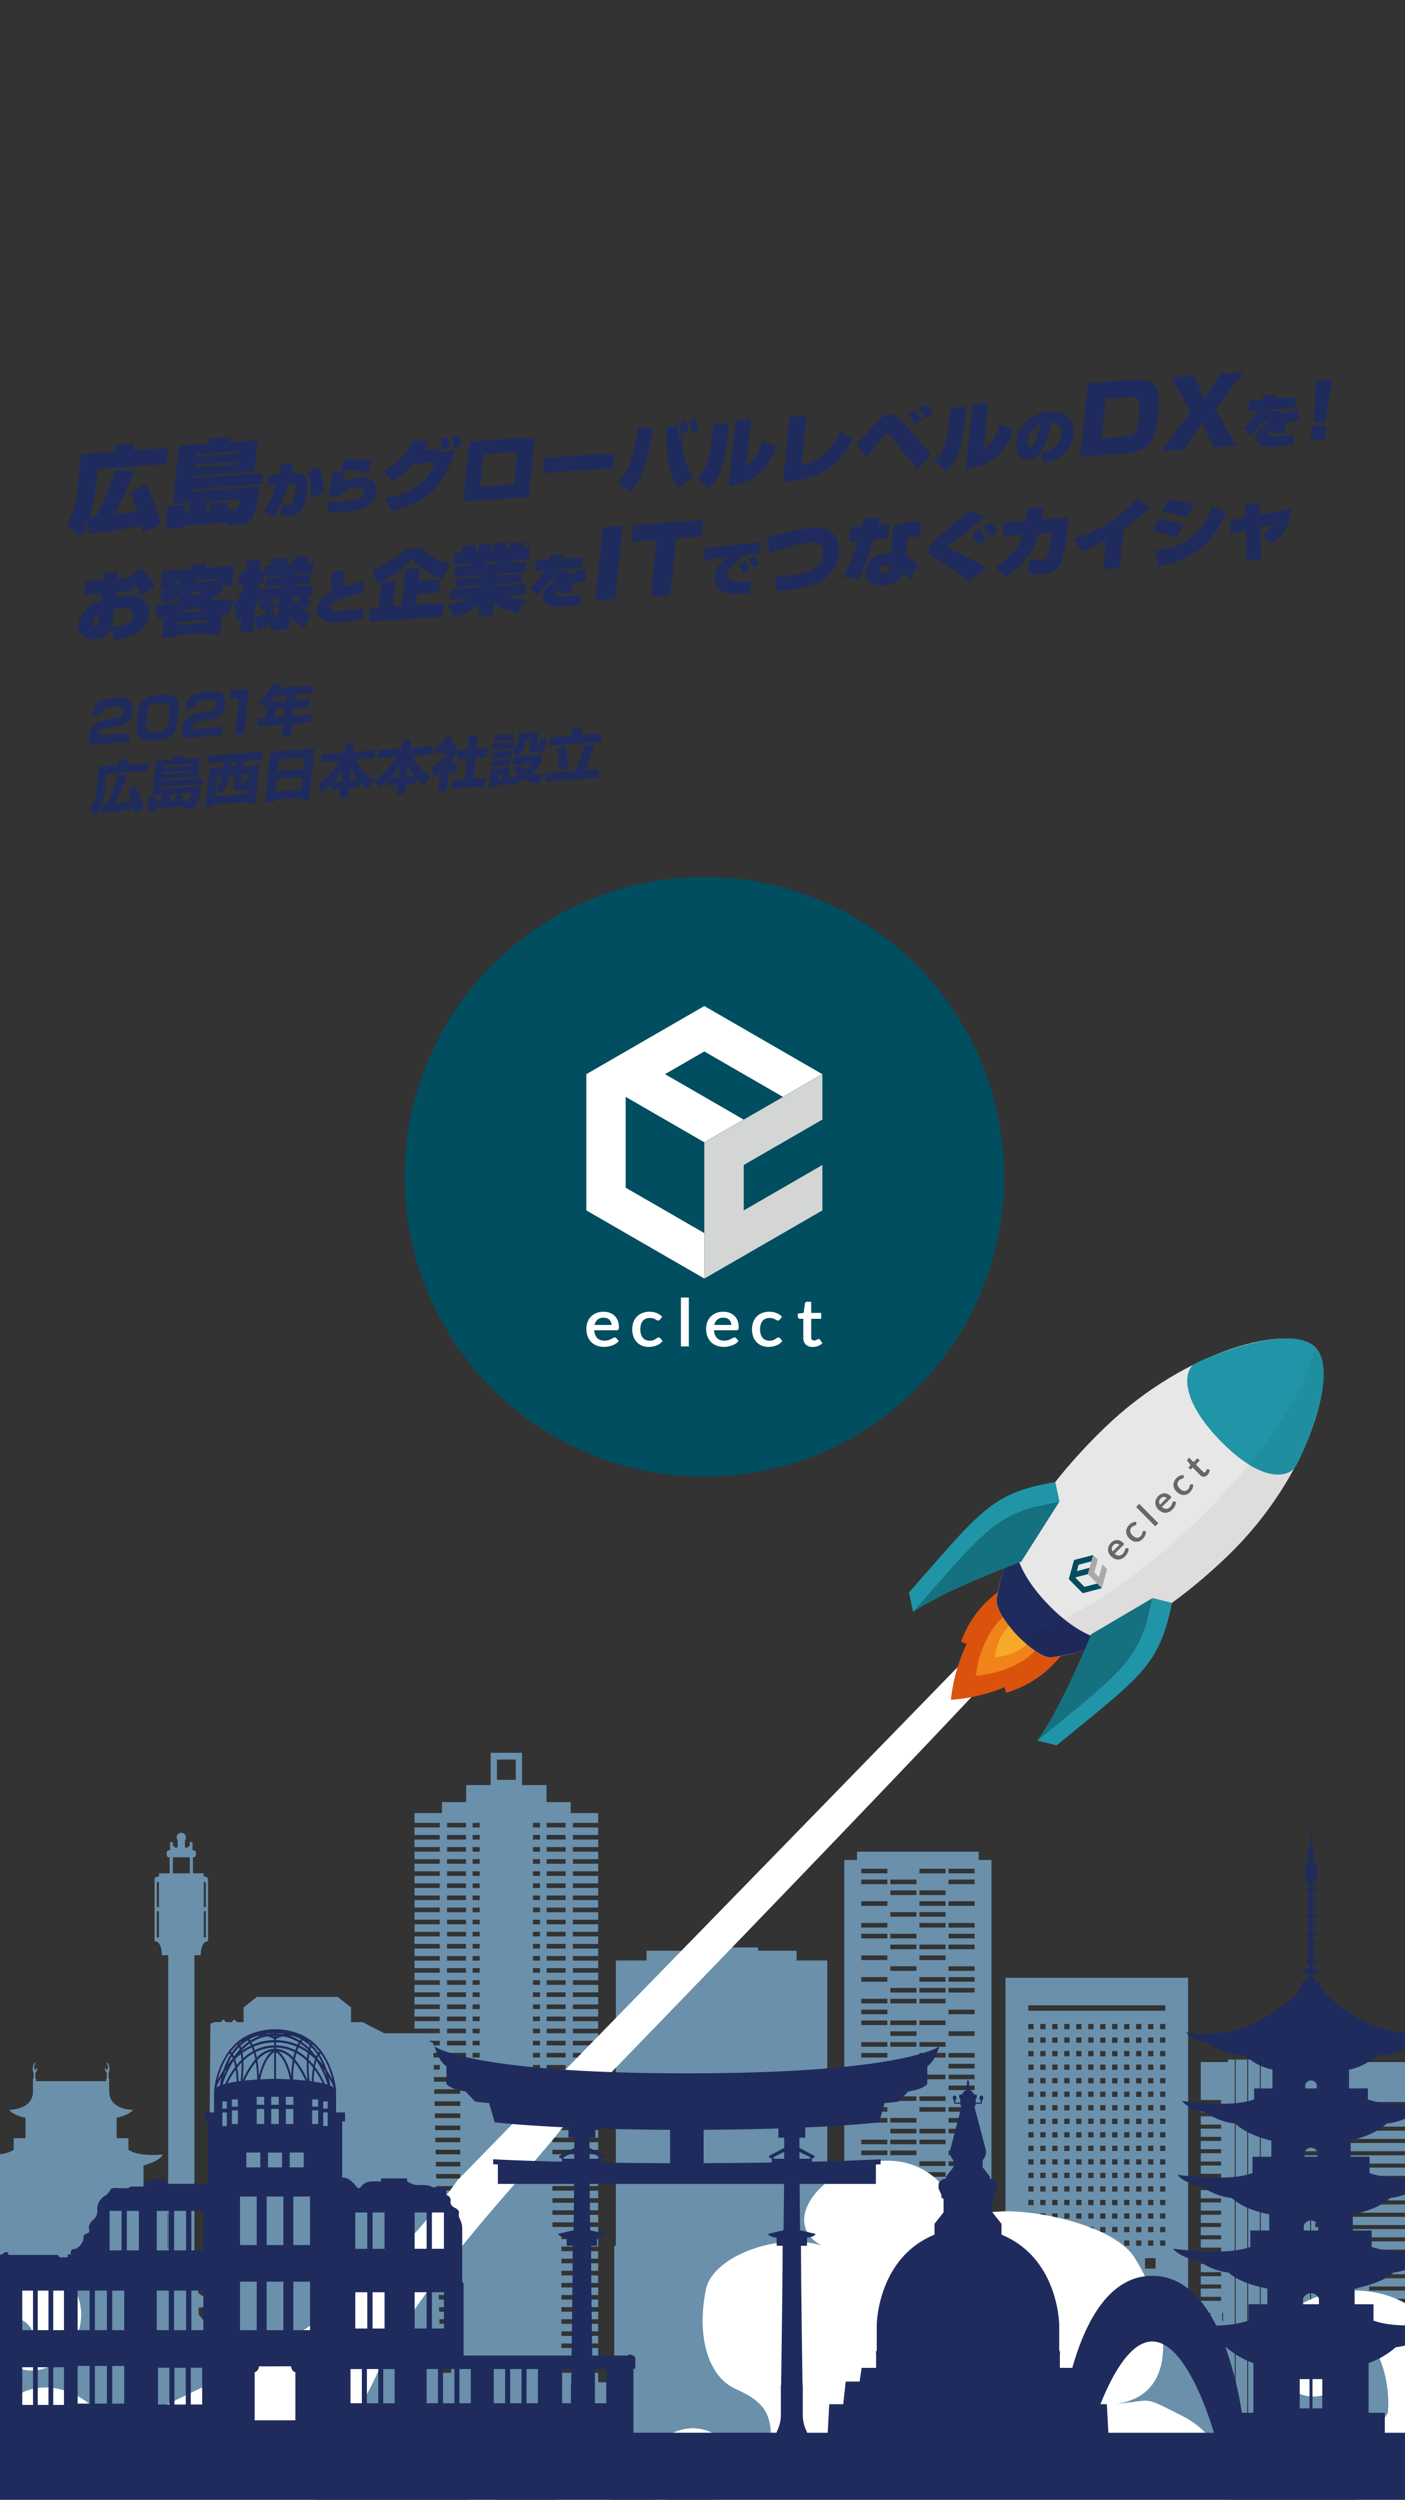 <svg xmlns="http://www.w3.org/2000/svg" xmlns:xlink="http://www.w3.org/1999/xlink" width="375" height="667" viewBox="0 0 375 667" preserveAspectRatio="none">
  <rect x="0" y="0" width="375" height="667" fill="#333333" stroke="none"/>
  <defs>
    <clipPath id="clip-path">
      <rect id="長方形_344" data-name="長方形 344" width="375" height="667" fill="#fff" stroke="#707070" stroke-width="1"/>
    </clipPath>
  </defs>
  <g id="visual_img_01_sp" data-name="visual_img_01@sp" clip-path="url(#clip-path)">
    <g id="グループ_564" data-name="グループ 564">
      <g id="グループ_566" data-name="グループ 566">
        <path id="パス_417" data-name="パス 417" d="M779.372,546.367H772.14v10.117h5.424v1.077H772.14v2.206h5.424v1.077H772.14v2.205h5.424v1.077H772.14v2.2h5.424v1.077H772.14v2.206h5.424v1.077H772.14v2.205h5.424v1.077H772.14v2.2h5.424v1.077H772.14v2.205h5.424v1.077H772.14v2.206h5.424v1.076H772.14v2.207h5.424V587.1H772.14V589.3h5.424v1.076H772.14v2.205h5.424v1.078H772.14v2.205h5.424v1.076H772.14v2.206h5.424v1.077H772.14v2.2h5.424v1.078H772.14v2.205h5.424v1.076H772.14V609h5.424v1.077H772.14v5.391h-3.374v-91.6H720.023V646.923h34.753v1.515h25.4v-1.515h1.019V545.7h-1.822Zm-51.859,49h-1.4v-1.4h1.4Zm0-3.61h-1.4v-1.4h1.4Zm0-3.611h-1.4v-1.4h1.4Zm0-3.611h-1.4v-1.4h1.4Zm0-3.611h-1.4v-1.4h1.4Zm0-3.611h-1.4v-1.4h1.4Zm0-3.61h-1.4v-1.4h1.4Zm0-3.611h-1.4v-1.4h1.4Zm0-3.61h-1.4v-1.4h1.4Zm0-3.611h-1.4v-1.4h1.4Zm0-3.611h-1.4v-1.4h1.4Zm0-3.61h-1.4v-1.4h1.4Zm0-3.609h-1.4V550.64h1.4Zm0-3.611h-1.4v-1.405h1.4Zm0-3.611h-1.4v-1.405h1.4Zm0-3.611h-1.4v-1.4h1.4Zm0-3.611h-1.4V536.2h1.4Zm4.374,107.666h-3.536V632.556h3.536Zm-1.177-105.46v1.4h-1.4v-1.4Zm-1.4-2.206V536.2h1.4V537.6Zm1.4,5.816v1.405h-1.4v-1.405Zm0,3.611v1.405h-1.4v-1.405Zm0,3.61v1.405h-1.4V550.64Zm0,3.61v1.4h-1.4v-1.4Zm0,3.611v1.4h-1.4v-1.4Zm0,3.61v1.4h-1.4v-1.4Zm0,3.611v1.4h-1.4v-1.4Zm0,3.61v1.4h-1.4v-1.4Zm0,3.611v1.4h-1.4v-1.4Zm0,3.611v1.4h-1.4v-1.4Zm0,3.61v1.4h-1.4v-1.4Zm0,3.61v1.4h-1.4v-1.4Zm0,3.611v1.4h-1.4v-1.4Zm0,3.611v1.4h-1.4v-1.4Zm0,3.611v1.4h-1.4v-1.4Zm.812,4.715v2.807h-2.809v-2.807Zm0,6.394v2.807h-2.809v-2.807Zm0,6.394v2.807h-2.809V611.47Zm0,6.393v2.807h-2.809v-2.807Zm2.384-22.493h-1.4v-1.4h1.4Zm0-3.61h-1.4v-1.4h1.4Zm0-3.611h-1.4v-1.4h1.4Zm0-3.611h-1.4v-1.4h1.4Zm0-3.611h-1.4v-1.4h1.4Zm0-3.611h-1.4v-1.4h1.4Zm0-3.61h-1.4v-1.4h1.4Zm0-3.611h-1.4v-1.4h1.4Zm0-3.61h-1.4v-1.4h1.4Zm0-3.611h-1.4v-1.4h1.4Zm0-3.611h-1.4v-1.4h1.4Zm0-3.61h-1.4v-1.4h1.4Zm0-3.609h-1.4V550.64h1.4Zm0-3.611h-1.4v-1.405h1.4Zm0-3.611h-1.4v-1.405h1.4Zm0-3.611h-1.4v-1.4h1.4Zm0-3.611h-1.4V536.2h1.4Zm3.2,2.206v1.4h-1.4v-1.4Zm-1.4-2.206V536.2h1.4V537.6Zm1.4,5.816v1.405h-1.4v-1.405Zm0,3.611v1.405h-1.4v-1.405Zm0,3.61v1.405h-1.4V550.64Zm0,3.61v1.4h-1.4v-1.4Zm0,3.611v1.4h-1.4v-1.4Zm0,3.61v1.4h-1.4v-1.4Zm0,3.611v1.4h-1.4v-1.4Zm0,3.61v1.4h-1.4v-1.4Zm0,3.611v1.4h-1.4v-1.4Zm0,3.611v1.4h-1.4v-1.4Zm0,3.61v1.4h-1.4v-1.4Zm0,3.61v1.4h-1.4v-1.4Zm0,3.611v1.4h-1.4v-1.4Zm0,3.611v1.4h-1.4v-1.4Zm0,3.611v1.4h-1.4v-1.4Zm.13,4.715v2.807h-2.809v-2.807Zm0,6.394v2.807h-2.809v-2.807Zm0,6.394v2.807h-2.809V611.47Zm0,6.393v2.807h-2.809v-2.807Zm1.369,27.4h-3.535V632.556H738.6Zm4.9-105.46v1.4h-1.4v-1.4Zm-1.4-2.206V536.2h1.4V537.6Zm1.4,5.816v1.405h-1.4v-1.405Zm0,3.611v1.405h-1.4v-1.405Zm0,3.61v1.405h-1.4V550.64Zm0,3.61v1.4h-1.4v-1.4Zm0,3.611v1.4h-1.4v-1.4Zm0,3.61v1.4h-1.4v-1.4Zm0,3.611v1.4h-1.4v-1.4Zm0,3.61v1.4h-1.4v-1.4Zm0,3.611v1.4h-1.4v-1.4Zm0,3.611v1.4h-1.4v-1.4Zm0,3.61v1.4h-1.4v-1.4Zm0,3.61v1.4h-1.4v-1.4Zm0,3.611v1.4h-1.4v-1.4Zm0,3.611v1.4h-1.4v-1.4Zm0,3.611v1.4h-1.4v-1.4Zm-.554,4.715v2.807h-2.808v-2.807Zm-2.808,9.2v-2.807h2.808v2.807Zm2.808,3.587v2.807h-2.808V611.47ZM740.3,537.6h-1.4V536.2h1.4Zm0,2.206v1.4h-1.4v-1.4Zm0,3.611v1.405h-1.4v-1.405Zm0,3.611v1.405h-1.4v-1.405Zm0,3.61v1.405h-1.4V550.64Zm0,3.61v1.4h-1.4v-1.4Zm0,3.611v1.4h-1.4v-1.4Zm0,3.61v1.4h-1.4v-1.4Zm0,3.611v1.4h-1.4v-1.4Zm0,3.61v1.4h-1.4v-1.4Zm0,3.611v1.4h-1.4v-1.4Zm0,3.611v1.4h-1.4v-1.4Zm0,3.61v1.4h-1.4v-1.4Zm0,3.61v1.4h-1.4v-1.4Zm0,3.611v1.4h-1.4v-1.4Zm0,3.611v1.4h-1.4v-1.4Zm0,3.611v1.4h-1.4v-1.4Zm-.166,23.9h2.808v2.807h-2.808Zm1.288,13.515s-.083-3.712,2.972-3.712a2.591,2.591,0,0,1,2.5,1.6h-4.046v16h-1.425Zm7.231-19.908v2.807h-2.807V611.47Zm-2.807-3.587v-2.807h2.807v2.807Zm2.807,9.98v2.807h-2.807v-2.807Zm1.238-80.261h-1.4V536.2h1.4Zm0,2.206v1.4h-1.4v-1.4Zm0,3.611v1.405h-1.4v-1.405Zm0,3.611v1.405h-1.4v-1.405Zm0,3.61v1.405h-1.4V550.64Zm0,3.61v1.4h-1.4v-1.4Zm0,3.611v1.4h-1.4v-1.4Zm0,3.61v1.4h-1.4v-1.4Zm0,3.611v1.4h-1.4v-1.4Zm0,3.61v1.4h-1.4v-1.4Zm0,3.611v1.4h-1.4v-1.4Zm0,3.611v1.4h-1.4v-1.4Zm0,3.61v1.4h-1.4v-1.4Zm0,3.61v1.4h-1.4v-1.4Zm0,3.611v1.4h-1.4v-1.4Zm0,3.611v1.4h-1.4v-1.4Zm0,3.611v1.4h-1.4v-1.4Zm-1.238,4.715v2.807h-2.807v-2.807Zm-1.959-61.08h-1.4V536.2h1.4Zm0,2.206v1.4h-1.4v-1.4Zm0,3.611v1.405h-1.4v-1.405Zm0,3.611v1.405h-1.4v-1.405Zm0,3.61v1.405h-1.4V550.64Zm0,3.61v1.4h-1.4v-1.4Zm0,3.611v1.4h-1.4v-1.4Zm0,3.61v1.4h-1.4v-1.4Zm0,3.611v1.4h-1.4v-1.4Zm0,3.61v1.4h-1.4v-1.4Zm0,3.611v1.4h-1.4v-1.4Zm0,3.611v1.4h-1.4v-1.4Zm0,3.61v1.4h-1.4v-1.4Zm0,3.61v1.4h-1.4v-1.4Zm0,3.611v1.4h-1.4v-1.4Zm0,3.611v1.4h-1.4v-1.4Zm0,3.611v1.4h-1.4v-1.4Zm7.027,51.3h-.043V632.556h.043Zm.643-24.6h-2.809v-2.807h2.809Zm0-6.393h-2.809V611.47h2.809Zm0-6.394h-2.809v-2.807h2.809Zm0-6.394h-2.809v-2.807h2.809Zm-1.276-61.681v1.4h-1.4v-1.4Zm-1.4-2.206V536.2h1.4V537.6Zm1.4,5.816v1.405h-1.4v-1.405Zm0,3.611v1.405h-1.4v-1.405Zm0,3.61v1.405h-1.4V550.64Zm0,3.61v1.4h-1.4v-1.4Zm0,3.611v1.4h-1.4v-1.4Zm0,3.61v1.4h-1.4v-1.4Zm0,3.611v1.4h-1.4v-1.4Zm0,3.61v1.4h-1.4v-1.4Zm0,3.611v1.4h-1.4v-1.4Zm0,3.611v1.4h-1.4v-1.4Zm0,3.61v1.4h-1.4v-1.4Zm0,3.61v1.4h-1.4v-1.4Zm0,3.611v1.4h-1.4v-1.4Zm0,3.611v1.4h-1.4v-1.4Zm0,3.611v1.4h-1.4v-1.4Zm3.2,1.4h-1.4v-1.4h1.4Zm0-3.61h-1.4v-1.4h1.4Zm0-3.611h-1.4v-1.4h1.4Zm0-3.611h-1.4v-1.4h1.4Zm0-3.611h-1.4v-1.4h1.4Zm0-3.611h-1.4v-1.4h1.4Zm0-3.61h-1.4v-1.4h1.4Zm0-3.611h-1.4v-1.4h1.4Zm0-3.61h-1.4v-1.4h1.4Zm0-3.611h-1.4v-1.4h1.4Zm0-3.611h-1.4v-1.4h1.4Zm0-3.61h-1.4v-1.4h1.4Zm0-3.609h-1.4V550.64h1.4Zm0-3.611h-1.4v-1.405h1.4Zm0-3.611h-1.4v-1.405h1.4Zm0-3.611h-1.4v-1.4h1.4Zm0-3.611h-1.4V536.2h1.4Zm3.789,76.675h-2.809V611.47h2.809Zm0-6.394h-2.809v-2.807h2.809Zm0-6.394h-2.809v-2.807h2.809Zm-.592-61.681v1.4h-1.4v-1.4Zm-1.4-2.206V536.2h1.4V537.6Zm1.4,5.816v1.405h-1.4v-1.405Zm0,3.611v1.405h-1.4v-1.405Zm0,3.61v1.405h-1.4V550.64Zm0,3.61v1.4h-1.4v-1.4Zm0,3.611v1.4h-1.4v-1.4Zm0,3.61v1.4h-1.4v-1.4Zm0,3.611v1.4h-1.4v-1.4Zm0,3.61v1.4h-1.4v-1.4Zm0,3.611v1.4h-1.4v-1.4Zm0,3.611v1.4h-1.4v-1.4Zm0,3.61v1.4h-1.4v-1.4Zm0,3.61v1.4h-1.4v-1.4Zm0,3.611v1.4h-1.4v-1.4Zm0,3.611v1.4h-1.4v-1.4Zm0,3.611v1.4h-1.4v-1.4Zm3.2,1.4h-1.4v-1.4h1.4Zm0-3.61h-1.4v-1.4h1.4Zm0-3.611h-1.4v-1.4h1.4Zm0-3.611h-1.4v-1.4h1.4Zm0-3.611h-1.4v-1.4h1.4Zm0-3.611h-1.4v-1.4h1.4Zm0-3.61h-1.4v-1.4h1.4Zm0-3.611h-1.4v-1.4h1.4Zm0-3.61h-1.4v-1.4h1.4Zm0-3.611h-1.4v-1.4h1.4Zm0-3.611h-1.4v-1.4h1.4Zm0-3.61h-1.4v-1.4h1.4Zm0-3.609h-1.4V550.64h1.4Zm0-3.611h-1.4v-1.405h1.4Zm0-3.611h-1.4v-1.405h1.4Zm0-3.611h-1.4v-1.4h1.4Zm0-3.611h-1.4V536.2h1.4Zm0-4.914h-36.57v-1.455h36.57Zm12.062,82.777h-.258v-2.219h.258Zm3.354,0h-.257v-2.219h.257Z" transform="translate(-451.649 3.837)" fill="#6a90ac"/>
        <rect id="長方形_232" data-name="長方形 232" width="3.097" height="101.222" transform="translate(329.802 549.539)" fill="#6a90ac"/>
        <rect id="長方形_233" data-name="長方形 233" width="3.097" height="101.222" transform="translate(333.155 549.539)" fill="#6a90ac"/>
        <rect id="長方形_234" data-name="長方形 234" width="3.097" height="101.222" transform="translate(336.51 549.539)" fill="#6a90ac"/>
        <path id="パス_418" data-name="パス 418" d="M865.067,568.27V557.615h-31.1v-.665h-5.634V658.172h3.1v-58.6h.257v58.6h3.1v-58.6h.257v58.6h3.1v-58.6h.257v58.6h3.1v-50.1h.257v50.1h23.317V621.863h-11.18v-1.079h11.18v-2.2h-11.18V617.5h11.18v-2.2h-11.18V614.22h11.18v-2.2h-11.18v-1.078h11.18v-2.2h-11.18v-1.079h11.18v-2.2h-21.5v-1.079h21.5v-2.2h-21.5v-1.078h21.5v-2.2H835.206V597.81h29.861v-2.2H835.206v-1.08h29.861v-2.2H835.206v-1.079h29.861v-2.2H835.206v-1.078h29.861v-2.2H835.206v-1.08h29.861v-2.2H835.206V581.4h29.861v-2.2H835.206v-1.079h29.861v-2.2H835.206v-1.079h29.861v-2.2H835.206v-1.079h29.861v-2.2H835.206v-1.08Zm-31.4,30.078h-3.28v-1.076h3.28Zm0-3.282h-3.28v-1.076h3.28Zm0-3.282h-3.28v-1.077h3.28Zm0-3.282h-3.28v-1.077h3.28Zm0-3.282h-3.28v-1.077h3.28Zm0-3.282h-3.28v-1.077h3.28Zm0-3.282h-3.28v-1.077h3.28Zm0-3.281h-3.28V574.3h3.28Zm0-3.282h-3.28v-1.077h3.28Zm0-3.282h-3.28v-1.077h3.28Zm19.785,57.366H860.3v1.079h-6.846Zm0,4.218H860.3v1.079h-6.846Zm0,4.218H860.3v1.078h-6.846Zm-7.215-24.21h4.62v1.077h-4.62Zm0,3.281h4.62v1.078h-4.62Zm0,3.283h4.62v1.076h-4.62Zm0,3.282h4.62v1.077h-4.62Zm-6.761-19.693H842.1v1.077h-2.627Zm0,3.282H842.1v1.078h-2.627Z" transform="translate(-488.468 -7.411)" fill="#6a90ac"/>
        <path id="パス_419" data-name="パス 419" d="M518.821,488.353h-8.193v-2.622H500.356v-.862h-19.51v.862H470.574v2.622h-8.192v76.115h-.418V600.9h-4.289v-2.533h-9.814v-3.412h9.814v-3.2h-9.814v-1.221h9.814v-2.01h-9.814V587.3h9.814v-2.01h-9.814v-1.221h9.814v-2.011h-9.814v-1.22h9.814v-2.007h-9.814v-1.221h9.814V575.6h-9.814v-1.222h9.814v-2.01h-9.814v-1.221h9.814v-2.01h-9.814v-1.221h9.814v-2.007h-9.814v-1.221h9.814v-2.01h-9.814v-1.221h9.814v-2.01h-12.21v-1.221h12.21v-2.01h-12.21V555h12.21v-2.007h-12.21v-1.22h12.21v-2.011h-12.21v-1.221h12.21V546.53h-12.21V545.31h12.21V543.3h-12.21v-1.222h12.21v-2.007h-12.21v-1.221h12.21v-2.01h-12.21v-1.22h12.21v-2.01h-12.21v-1.221h12.21v-2.01h-12.21v-1.221h12.21v-2.006h-12.21v-1.224h12.21v-2.008h-12.21V522.7h12.21v-2.01h-12.21v-1.222h12.21v-2.009h-6.752v-1.221h6.752V514.23h-6.752v-1.224h6.752V511h-6.752v-1.222h6.752v-2.01h-6.752v-1.22h6.752v-2.011h-6.752v-1.22h6.752v-2.007h-6.752v-1.224h6.752v-2.007h-6.752v-1.222h6.752v-2.009h-6.752v-1.222h6.752v-2.009h-6.752v-1.221h6.752v-2.007h-6.752v-1.224h6.752v-2.006h-6.752v-1.222h6.752v-2.01h-6.752V480.7h6.752v-2.011h-6.752v-1.221h6.752v-2.006h-6.752v-1.224h6.752v-2.007h-6.752v-1.22h6.752V469h-6.752v-1.222h6.752v-2.009h-6.752v-1.22h6.752v-2.007h-6.752v-1.224h6.752v-2.006h-6.752v-1.221h6.752v-2.01h-6.752v-1.221h6.752v-2.01h-6.752v-1.221h6.752V449.02h-7.327v-2.94h-6.462v-4.535h-6.536V432.93h-8.379v8.614h-6.535v4.535h-6.463v2.94h-7.326v2.611h6.75v1.221h-6.75v2.01h6.75v1.221h-6.75v2.01h6.75v1.221h-6.75v2.006h6.75v1.224h-6.75v2.007h6.75v1.22h-6.75v2.009h6.75V469h-6.75v2.01h6.75v1.22h-6.75v2.007h6.75v1.224h-6.75v2.006h6.75v1.221h-6.75V480.7h6.75v1.221h-6.75v2.01h6.75v1.222h-6.75v2.006h6.75v1.224h-6.75v2.007h6.75v1.221h-6.75v2.009h6.75v1.222h-6.75v2.009h6.75v1.222h-6.75v2.007h6.75v1.224h-6.75v2.007h6.75v1.22h-6.75v2.011h6.75v1.22h-6.75v0h-8.092l-5.747-2.964H391.7v-3.939l-3.555-2.791H366.587l-3.556,2.791v3.939h-1.756l-.721-.732-.723.732h-1.465l-.723-.732-.723.732h-1.63l-1.115.449-.5,63.283c-1.113-.157-2.428-.371-3.766-.651V486.943h1.7s-.1-3.714,1.942-3.714v-16.6s-.05-.711-1.193-.711v-.828h-2.84V460.83s.8.082.8-.7v-.568c0-.132-.046-.621-.8-.621h-.12v-2.187h-.73v1.1h-.463v.365h-.824v-1.927a1.239,1.239,0,1,0-1.943,0v1.927h-.824v-.365h-.462v-1.1h-.731v2.187h-.12c-.754,0-.805.489-.8.621v.568c0,.777.8.7.8.7v4.258h-2.84v.828c-1.142,0-1.192.711-1.192.711v16.6c2.043,0,1.943,3.714,1.943,3.714h1.7v66.4c-2.366-.286-5.038-.952-6.583-2.459v-7.826s4.68-1.295,5.111-2.946c0,0-6.473.745-9.146-1.3v-3.038h-3.145v-5.454s3.406-.667,4.35-2.123c0,0-6.343.079-6.343-4.953v-3.432H327v-1.5a1.9,1.9,0,0,0,.236-.8c0-.393-.057-1.476-.551-1.85s.164.654.132,1.022.017,1.091-.4.724-.339-.737-.383-.249a1.251,1.251,0,0,0,.352.956l.135.192v1.506h-.16v.733H307.624v-.733h-.16v-1.506l.136-.192a1.25,1.25,0,0,0,.352-.956c-.044-.488.032-.119-.384.249s-.368-.352-.4-.724.622-1.4.131-1.022-.55,1.456-.55,1.85a1.9,1.9,0,0,0,.236.8v1.5h-.164v3.432c0,5.032-6.343,4.953-6.343,4.953.943,1.456,4.35,2.123,4.35,2.123v5.454h-3.146v3.038c-2.673,2.044-9.146,1.3-9.146,1.3.431,1.651,5.111,2.946,5.111,2.946v7.826c-3.224,3.145-11.36,2.632-11.36,2.632.587,1.692,4.912,2.387,4.912,2.387v9.25c-3.067,2.83-13.97,3.748-13.97,3.748a5.121,5.121,0,0,0,3.33,1.68c1.44,0,2.5,2.4,2.5,2.4v3.932c-.509,1.218-5.818,2.632-5.818,2.632,1.378,1.023,5.7,1.457,5.7,1.457v1.767l-5.346,6.762h1.966v9.985h-3.931l-7.548,15.568h74.831v.93h6.993v-.93h3.4l-.007.928H391.7v0H519.237V564.468h-.417ZM352.407,467.42h.548v6.671h-.548Zm0,7.786h.548v6.962h-.548Zm-11.982,6.962h-.548v-6.962h.548Zm0-8.077h-.548V467.42h.548Zm2.494,91.177c-.044-.039-.094-.075-.136-.114V555.9l.136-.024Zm5.754-100.18h-4.515v-4.273h4.515Zm4.869,120.844-2.5-3.166V581s1.205-.123,2.545-.387Zm.058-7.408c-1.25-.481-2.449-1.067-2.679-1.614v-3.932s1.061-2.4,2.5-2.4c.079,0,.159-.005.24-.013Zm60.04-68.09-1.171-.657H415.4V511h-1.745Zm.057,2.571h1.7v1.224h-1.673Zm.073,3.232H415.4v1.221h-1.6Zm4.692,82.13H415.6l-.076-3.412h2.937Zm0-6.611h-3.009l-.026-1.221h3.036Zm0-3.231h-3.081l-.026-1.221h3.108Zm0-3.231h-3.153l-.027-1.221h3.18Zm0-3.232h-3.225l-.027-1.22h3.252Zm0-3.227h-3.3l-.027-1.221h3.324Zm0-3.231h-3.369l-.027-1.222h3.4Zm0-3.232h-3.441l-.027-1.221h3.468Zm0-3.231h-3.513l-.027-1.221h3.54Zm0-3.228h-3.585l-.027-1.221h3.613Zm0-3.231h-3.657l-.028-1.221h3.684Zm2.393-3.232h-6.121l-.028-1.221h6.149Zm0-3.23h-6.193L414.634,555h6.221Zm0-3.228h-6.266l-.027-1.22h6.293Zm0-3.231h-6.338l-.027-1.221h6.365Zm0-3.232h-6.41l-.027-1.221h6.437Zm0-3.23h-6.482l-.027-1.222h6.509Zm0-3.228H414.3l-.028-1.221h6.582Zm0-3.232h-6.626l-.028-1.22h6.653Zm0-3.23h-6.7l-.027-1.221h6.725Zm0-3.232h-6.77l-.026-1.221h6.8Zm0-3.227h-6.842l-.027-1.224h6.869Zm0-3.232h-6.914l-.027-1.22h6.941Zm0-3.23h-6.986l-.027-1.222h7.013Zm1.545-3.231h-5.061v-1.221H422.4Zm0-3.228h-5.061v-1.224H422.4Zm0-3.23h-5.061v-1.222H422.4Zm0-3.232h-5.061v-1.22H422.4Zm0-3.232h-5.061v-1.22H422.4Zm0-3.227h-5.061v-1.224H422.4Zm0-3.231h-5.061v-1.222H422.4Zm0-3.231h-5.061v-1.222H422.4Zm0-3.231h-5.061v-1.221H422.4Zm0-3.228h-5.061v-1.224H422.4Zm0-3.23h-5.061v-1.222H422.4Zm0-3.232h-5.061V480.7H422.4Zm0-3.231h-5.061v-1.221H422.4Zm0-3.227h-5.061v-1.224H422.4Zm0-3.232h-5.061v-1.22H422.4Zm0-3.23h-5.061v-1.222H422.4Zm0-3.232h-5.061v-1.22H422.4Zm0-3.228h-5.061v-1.224H422.4Zm0-3.231h-5.061v-1.221H422.4Zm0-3.232h-5.061v-1.221H422.4Zm0-3.231h-5.061v-1.221H422.4Zm3.663,64.606h-1.9v-1.221h1.9Zm0-3.228h-1.9v-1.224h1.9Zm0-3.23h-1.9v-1.222h1.9Zm0-3.232h-1.9v-1.22h1.9Zm0-3.232h-1.9v-1.22h1.9Zm0-3.227h-1.9v-1.224h1.9Zm0-3.231h-1.9v-1.222h1.9Zm0-3.231h-1.9v-1.222h1.9Zm0-3.231h-1.9v-1.221h1.9Zm0-3.228h-1.9v-1.224h1.9Zm0-3.23h-1.9v-1.222h1.9Zm0-3.232h-1.9V480.7h1.9Zm0-3.231h-1.9v-1.221h1.9Zm0-3.227h-1.9v-1.224h1.9Zm0-3.232h-1.9v-1.22h1.9Zm0-3.23h-1.9v-1.222h1.9Zm0-3.232h-1.9v-1.22h1.9Zm0-3.228h-1.9v-1.224h1.9Zm0-3.231h-1.9v-1.221h1.9Zm0-3.232h-1.9v-1.221h1.9Zm0-3.231h-1.9v-1.221h1.9Zm9.611-12.7h-5.023v-5.417h5.023Zm6.488,77.3h-1.9v-1.221h1.9Zm0-3.228h-1.9v-1.224h1.9Zm0-3.23h-1.9v-1.222h1.9Zm0-3.232h-1.9v-1.22h1.9Zm0-3.232h-1.9v-1.22h1.9Zm0-3.227h-1.9v-1.224h1.9Zm0-3.231h-1.9v-1.222h1.9Zm0-3.231h-1.9v-1.222h1.9Zm0-3.231h-1.9v-1.221h1.9Zm0-3.228h-1.9v-1.224h1.9Zm0-3.23h-1.9v-1.222h1.9Zm0-3.232h-1.9V480.7h1.9Zm0-3.231h-1.9v-1.221h1.9Zm0-3.227h-1.9v-1.224h1.9Zm0-3.232h-1.9v-1.22h1.9Zm0-3.23h-1.9v-1.222h1.9Zm0-3.232h-1.9v-1.22h1.9Zm0-3.228h-1.9v-1.224h1.9Zm0-3.231h-1.9v-1.221h1.9Zm0-3.232h-1.9v-1.221h1.9Zm0-3.231h-1.9v-1.221h1.9Zm1.758-1.221h5.064v1.221h-5.064Zm0,3.231h5.064v1.221h-5.064Zm0,3.232h5.064v1.221h-5.064Zm0,3.228h5.064v1.224h-5.064Zm0,3.232h5.064v1.22h-5.064Zm0,3.23h5.064V469h-5.064Zm0,3.232h5.064v1.22h-5.064Zm0,3.228h5.064v1.224h-5.064Zm0,3.23h5.064v1.221h-5.064Zm0,3.232h5.064v1.221h-5.064Zm0,3.231h5.064v1.222h-5.064Zm0,3.228h5.064v1.224h-5.064Zm0,3.232h5.064v1.221h-5.064Zm0,3.23h5.064v1.222h-5.064Zm0,3.231h5.064v1.222h-5.064Zm0,3.229h5.064v1.224h-5.064Zm0,3.23h5.064v1.22h-5.064Zm0,3.232h5.064v1.22h-5.064Zm0,3.23h5.064V511h-5.064Zm0,3.228h5.064v1.224h-5.064Zm0,3.232h5.064v1.221h-5.064Z" transform="translate(-298.018 34.748)" fill="#6a90ac"/>
        <path id="パス_420" data-name="パス 420" d="M692.52,594.186h.792v-7.764h-.951v-111.3h-3.406V472.9h-32.48v2.218h-3.407v111.3h-.95v7.764h.792v3.643h-3.248V629.6h46.106V597.829H692.52Zm-27.952,2.364H657.6v-1.226h6.972Zm0-13.772H657.6v-1.226h6.972Zm0-2.889H657.6v-1.23h6.972Zm0-5.784H657.6v-1.226h6.972Zm0-2.893H657.6v-1.226h6.972Zm0-5.779H657.6V564.2h6.972Zm0-2.893H657.6v-1.226h6.972Zm0-5.783H657.6v-1.23h6.972Zm0-2.89H657.6v-1.23h6.972Zm0-2.893H657.6v-1.226h6.972Zm0-5.783H657.6V543.96h6.972Zm0-2.89H657.6v-1.229h6.972Zm0-2.893H657.6V538.18h6.972Zm0-5.783H657.6v-1.23h6.972Zm0-5.784H657.6v-1.226h6.972Zm0-2.893H657.6v-1.226h6.972Zm0-5.78H657.6v-1.229h6.972Zm0-2.893H657.6v-1.227h6.972Zm0-2.893H657.6v-1.226h6.972Zm0-5.78H657.6v-1.23h6.972Zm0-5.786H657.6v-1.226h6.972Zm0-5.78H657.6v-1.229h6.972Zm0-2.893H657.6v-1.226h6.972Zm0-5.783H657.6v-1.23h6.972Zm0-5.783H657.6v-1.227h6.972Zm0-2.893H657.6v-1.226h6.972Zm7.763,117.867H665.36v-1.226h6.971Zm0-10.879H665.36v-1.226h6.971Zm0-2.893H665.36v-1.226h6.971Zm0-5.779H665.36v-1.23h6.971Zm0-2.894H665.36v-1.226h6.971Zm0-5.783H665.36v-1.229h6.971Zm0-2.89H665.36V564.2h6.971Zm0-2.893H665.36v-1.226h6.971Zm0-2.894H665.36v-1.226h6.971Zm0-5.779H665.36v-1.23h6.971Zm0-2.893H665.36v-1.226h6.971Zm0-2.893H665.36v-1.227h6.971Zm0-2.89H665.36V543.96h6.971Zm0-5.783H665.36V538.18h6.971Zm0-2.893H665.36v-1.227h6.971Zm0-2.89H665.36v-1.23h6.971Zm0-2.89H665.36V529.5h6.971Zm0-5.786H665.36v-1.226h6.971Zm0-2.89H665.36v-1.229h6.971Zm0-2.89H665.36v-1.229h6.971Zm0-5.786H665.36v-1.226h6.971Zm0-2.89H665.36v-1.23h6.971Zm0-5.783H665.36v-1.226h6.971Zm0-5.783H665.36V497.7h6.971Zm0-2.89H665.36v-1.229h6.971Zm0-5.786H665.36v-1.226h6.971Zm0-5.779H665.36v-1.23h6.971Zm0-2.893H665.36v-1.227h6.971ZM680.1,596.55h-6.972v-1.226H680.1Zm0-10.879h-6.972v-1.226H680.1Zm0-5.782h-6.972v-1.23H680.1Zm0-2.89h-6.972v-1.23H680.1Zm0-2.894h-6.972v-1.226H680.1Zm0-2.893h-6.972v-1.226H680.1Zm0-5.779h-6.972V564.2H680.1Zm0-5.787h-6.972v-1.226H680.1Zm0-2.889h-6.972v-1.23H680.1Zm0-5.784h-6.972v-1.226H680.1Zm0-2.893h-6.972v-1.227H680.1Zm0-5.78h-6.972v-1.229H680.1Zm0-2.893h-6.972V538.18H680.1Zm0-5.783h-6.972v-1.23H680.1Zm0-5.784h-6.972v-1.226H680.1Zm0-2.893h-6.972v-1.226H680.1Zm0-5.78h-6.972v-1.229H680.1Zm0-5.786h-6.972v-1.226H680.1Zm0-2.89h-6.972v-1.23H680.1Zm0-2.89h-6.972v-1.23H680.1Zm0-5.786h-6.972v-1.226H680.1Zm0-2.89h-6.972V497.7H680.1Zm0-5.783h-6.972v-1.226H680.1Zm0-2.893h-6.972v-1.226H680.1Zm0-2.89h-6.972v-1.23H680.1Zm0-2.89h-6.972v-1.23H680.1Zm0-5.786h-6.972v-1.226H680.1Zm7.763,117.867h-6.971v-1.226h6.971Zm0-10.879h-6.971v-1.226h6.971Zm0-2.893h-6.971v-1.226h6.971Zm0-5.779h-6.971v-1.23h6.971Zm0-5.787h-6.971v-1.226h6.971Zm0-2.89h-6.971v-1.229h6.971Zm0-2.89h-6.971V564.2h6.971Zm0-2.893h-6.971v-1.226h6.971Zm0-5.783h-6.971v-1.23h6.971Zm0-2.89h-6.971v-1.23h6.971Zm0-5.786h-6.971v-1.227h6.971Zm0-2.89h-6.971V543.96h6.971Zm0-2.89h-6.971v-1.229h6.971Zm0-5.786h-6.971v-1.227h6.971Zm0-2.89h-6.971v-1.23h6.971Zm0-2.89h-6.971V529.5h6.971Zm0-2.893h-6.971v-1.226h6.971Zm0-5.783h-6.971v-1.229h6.971Zm0-5.783h-6.971v-1.227h6.971Zm0-5.783h-6.971v-1.23h6.971Zm0-2.89h-6.971v-1.23h6.971Zm0-2.893h-6.971v-1.226h6.971Zm0-5.783h-6.971V497.7h6.971Zm0-2.89h-6.971v-1.229h6.971Zm0-2.893h-6.971v-1.226h6.971Zm0-5.783h-6.971v-1.23h6.971Zm0-5.783h-6.971v-1.227h6.971Zm0-2.893h-6.971v-1.226h6.971Z" transform="translate(-427.731 21.16)" fill="#6a90ac"/>
        <path id="パス_421" data-name="パス 421" d="M932.149,667.828c-1.6,1.736-4.132-2.241-4.529-5.206-4.89-36.481-58.64-24.494-45.959-.662,5.488,10.319,17.689,4.422,16.23,1-.458-1.079-4.528,1.469-7.728-4.524s5.517-15.792,13.076-8.525c5.225,5.024,7.968,14.044,7.246,22.207v0c-4.58,7.659-8.828,6.306-6.627,3.964,2.007-2.134,1.4-6.722-4.721-6-10.212,1.209-10.963,16.3-1.033,19h0c.976,3.487,4.9,1.6,3.468,10.875-1.282,8.306-6.063,13.889-14.754,25.687,13.472-11.4,21.5-16.724,26.457-24.044,2.377-3.509.812-13.133,6.343-6.088,16.576,21.11,50.682-9.534,24.754-9.9C962.953,680.31,948.18,650.412,932.149,667.828Z" transform="translate(-540.047 -28.325)" fill="#fff"/>
        <path id="パス_422" data-name="パス 422" d="M712.9,635.722c-11.032-5.585-7.5-4.058-17.651-3.227,18.616-2.505,13.211-26.089,4.831-39.125C694.7,585,674.17,580.618,664.338,581.165c-2.731.151-9.866.6-11.729,3.283,0-9.725-9.5-18.893-22.683-16.421-14.37,2.7-24.184,16.334-13.284,22.229-11.5-3.625-29.066,2.862-30.873,11.677-2.578,12.568.591,23.267,7.906,26.58,7.063,3.2,10.135,6.188,9.286,15.3-.976,10.484.375,8.865-7.578,13.969,1.782-6.885-.532-12.2-4.865-15.631-8.477-6.705-16.63-1.317-20.315,3.729-5.4,7.4,2.386,14.146,5.435,13.465-2.73-8.94,8.373-11.149,10.873-7.169,3.035,4.833.666,9.655-3.506,14.379-1.989,2.255-10.092,10.417-24.867,16.939,6.151-13.036,5.254-29.443-8.029-40.034-19.473-15.526-41.524,14.211-19.695,20.382,1.229.346,6.027.733,3.868-.864-9.647-7.139-2.263-15,4.3-14.449,5.1.43,9.534,7.159,6.162,15.484-6.679,16.485-2.552,28.374-18.105,30.283-11.728,1.438-30.716-3.468-39.245-12-17.433-17.445,2.69-40.1,10.655-57.956,1.88-3.467,3.823-7.083,5.832-10.816,17.659-27.382,37.216-45.184,48.03-60.6C668.4,432.807,672.467,426.6,672.467,426.6l-4.455-6.157s-76.489,78.623-148.531,152.378c-37.409,51.895-83.969,57.176-91.294,69.291a21.779,21.779,0,0,0-13.4-13.1c-8.406-2.82-17.544,1.324-16.279,9.606.889,5.816,7.368,6.632,9.19,3.933,2.109-3.129,2.79-4.109,4.3-3.982,4.469.375,9.33,9.779,1.9,13.619-1.259.651-5.641,3.161-7.651.736-2.776-3.345-7.11-7-13.049-2.906a8.242,8.242,0,0,0-3.14,3.651c-9.914-8.655-13.417-23.725-.172-37.824,15.329-16.317,21.717,4.375,11.929,3.9-2.191-.106-1.755,2.255-.954,2.655,14.187,7.072,28.629-18.95,7.432-27.707-15.43-6.375-27.635,6.1-34.763,20.08-8.352-8.363-23.5-11.2-29.472,6.212-2.686,7.83,4.427,16.611,9.987,17.353,9.878,1.316-14.3,28.744-39.173,14.41-22.915-13.209-15.912-65.863,17.734-55.839,23.3,6.937,21.823-2.161,14.824-6.471-8.959-5.517-11.034,1.823-16.343.126-7.076-2.258-2.352-12.855,3.644-13.368,8.38-.717,14.2,9.743,21.314-.661,5.827-8.522-.483-15.528-9.876-16.111,13.723-14.634-9.6-33.182-21.715-15.534-2.341,3.411-1.051,8.812,2.175,11.126-7.129-2.779-15.426-1.979-20.851,5.2-7.043,9.325-1.21,16.767,6.724,20.318-6.813-1.915-16.131,4.127-11.382,11.592a13.906,13.906,0,0,0-8.964-3.319c-11.243-11.73-32.929-6.978-33.471-26.887-.356-13.08-5.086-12.451,6.617-19.6-.081,25.01,36.055,18.368,33.943-4.038-1.1-11.681-18.77-20.546-11.677-31.793A19.59,19.59,0,0,1,305.311,499c10.07,1,14.558,16.963,4.94,19.676s-9.883.2-13.111.575c-6.363.746,9.217,18.878,26.537,9.22,28.584-15.941,6.541-70.415-39.741-40.012,16.348-18.922,12.8-46.654-13.967-56.7-20.105-7.549-35.113,1-41.271,14.934s7.031,26.995,7.031,26.995c-10.972.928-20.066-2.088-28.444,6.648-7.7,8.029-13.849,21.705-13.851,32.827,0,12.879,14.345,34.056,28.242,28.8-14.863,16.881,3.23,50.181,33.329,52.708-4.287,3.177-19.607-4.352-21.069.028-2.836,8.491,7.029,35.05,22.412,33.168-44.916,3.095-19.512,87.26,33.428,76.972-3.392,8.384-3.522,37.525,18.052,44.988,19.5,6.748,31.655,3.956,39.2-2.092a29.794,29.794,0,0,0,55.26-11.712,72.576,72.576,0,0,0,17.923-.455c.021.591.04,1.178.082,1.772a51.652,51.652,0,0,0,99.064,15.947,32.369,32.369,0,0,0,25.057,8.964,31.807,31.807,0,0,0,26.942-18.331,29.736,29.736,0,0,0,23.284,8.731c13.9-1.007,25.8-20.944,20.057-32.3,6.386,6.329,23.5,8.6,31.711-7.219,3.655.373,13.075-2.656,8.137,7.514-7.052,14.523,30.793,25.425,37.036.547,13.117-3.084,28.222-10.128,43.565-22.611,6.055-4.926,6.472-6.566,8.972-10.147-12.529,5.057-14.3,6.266-26.655,7.686C726.882,672.842,732.189,645.485,712.9,635.722Z" transform="translate(-397.347 8.898)" fill="#fff"/>
        <path id="パス_423" data-name="パス 423" d="M709.561,636.729a11.446,11.446,0,0,0-11.447-11.446H652.277v-5.326H647.96V606.694a22.874,22.874,0,0,0,7.257-4.235,17.67,17.67,0,0,0,8.118-3.084c3.419-.813,6.1-1.951,7.293-3.533,0,0-14.319,2.123-21.263-.452h-.1v-4.4h-5.036v-4.2c1.688-.315,7.441-1.551,10.346-4.251a17.057,17.057,0,0,0,7.775-2.979c3.309-.785,5.908-1.888,7.065-3.419,0,0-13.867,2.053-20.587-.44h-.055v-4.4H643.74v-4.3s6.559-1.111,9.958-4.349a16.538,16.538,0,0,0,7.677-2.9c3.2-.761,5.711-1.829,6.83-3.308,0,0-13.408,1.99-19.908-.42h-.091v-4.4h-5.04v-4.3s6.241-1.315,9.644-4.554a16.062,16.062,0,0,0,7.587-2.826c3.092-.734,5.519-1.766,6.6-3.195,0,0-12.952,1.919-19.234-.409v-2.937h-5.036v-4.992a15.221,15.221,0,0,0,7.458-3.846,15.685,15.685,0,0,0,9.342-2.945c2.994-.737,5.345-1.766,6.39-3.195,0,0-15.144,3.913-30.192-10.932l.384-.376v-.459H635.2V504.98h-1.449a1.076,1.076,0,0,0-.612-1.174v-.667s1.358-.6,1.358-1.633h-1.358V499.92h.8v-.428c0-.459-.8-.459-.8-.459v-1.519h.8v-.428c0-.459-.8-.459-.8-.459v-1.519h.8v-.428c0-.459-.8-.459-.8-.459V492.7h.8v-.428c0-.459-.8-.459-.8-.459V490.3h.8v-.428c0-.459-.8-.459-.8-.459V487.89h.8v-.428c0-.459-.8-.459-.8-.459v-1.519h.8v-.428c0-.459-.8-.459-.8-.459v-1.519h.8v-.428c0-.459-.8-.459-.8-.459v-1.519h.8v-.428c0-.459-.8-.459-.8-.459V478.32h1v-4.168a1,1,0,0,0-1-1.056v-1.3s.381,0,.381-.566h-.381v-.761s.381,0,.381-.566h-.381v-.867s.306,0,.306-.393h-.714v-3.434a.147.147,0,1,0-.294,0v3.434h-.718c0,.393.31.393.31.393v.867h-.381c0,.566.381.566.381.566v.761h-.381c0,.566.381.566.381.566v1.3a1,1,0,0,0-1.009,1.056v4.168h1.009v1.465s-.8,0-.8.459v.428h.8v1.519s-.8,0-.8.459v.428h.8V484.6s-.8,0-.8.459v.428h.8V487s-.8,0-.8.459v.428h.8v1.519s-.8,0-.8.459v.428h.8v1.519s-.8,0-.8.459v.428h.8v1.519s-.8,0-.8.459v.428h.8v1.519s-.8,0-.8.459v.428h.8v1.519s-.8,0-.8.459v.428h.8v1.585h-1.358c0,1.028,1.358,1.633,1.358,1.633v.663a1.079,1.079,0,0,0-.616,1.178h-1.445v1.691h-.91v.459l.384.376c-15.045,14.845-30.188,10.932-30.188,10.932,1.044,1.429,3.4,2.457,6.39,3.195a15.668,15.668,0,0,0,9.342,2.945,15.218,15.218,0,0,0,7.457,3.846v4.992h-5.036v2.937c-6.28,2.327-19.233.409-19.233.409,1.079,1.428,3.5,2.461,6.6,3.195a16.054,16.054,0,0,0,7.583,2.826c3.4,3.239,9.644,4.554,9.644,4.554v4.3h-5.036v4.4h-.091c-6.5,2.41-19.912.42-19.912.42,1.119,1.479,3.631,2.547,6.83,3.308a16.542,16.542,0,0,0,7.678,2.9c3.4,3.238,9.962,4.349,9.962,4.349v4.3h-5.04v4.4h-.052c-6.723,2.492-20.587.44-20.587.44,1.158,1.531,3.752,2.63,7.062,3.419a17.087,17.087,0,0,0,7.779,2.979c2.909,2.7,8.663,3.941,10.347,4.255v4.191H615.9v4.4h-.1a27.739,27.739,0,0,1-8.527,1.258c-3.718-7.4-9.156-13.243-17.069-13.243-11.723,0-18.02,12.822-21.328,24.55h-3.318v-3.93a.488.488,0,0,0-.174-.64v-6.75s-.028-17.87-15.413-24.218v-2.888l-2.418-3.057v-3.358a.534.534,0,0,1,.572-.522v-.806l.756-1.629v-1.224a1.848,1.848,0,0,0-1.949-1.395v-.531l-1.989-2.567v-1.915a3.408,3.408,0,0,0,.906-1.914v-.556l-3.083-11.713a1.344,1.344,0,0,0,.335-.869h1.5a.152.152,0,0,0,.15-.15v-.587a.578.578,0,0,0,.206-.471.188.188,0,0,0,.143-.206s.066-.747-.5-.747-.5.747-.5.747a.187.187,0,0,0,.142.206.578.578,0,0,0,.207.471v.435h-1.35a2.338,2.338,0,0,1,.052-.906l0,0c.041-.072.482-.906.061-1.267a.715.715,0,0,0-.446.169,3.04,3.04,0,0,0-1.36-1.384.672.672,0,0,0-.137-.633s.234-.546,0-.84c0,0,.168-.395,0-.562,0,0,.016-.554-.236-.554s-.236.554-.236.554c-.168.168,0,.563,0,.563-.234.294,0,.84,0,.84a.672.672,0,0,0-.137.633,3.043,3.043,0,0,0-1.36,1.384.713.713,0,0,0-.445-.169c-.421.361.02,1.2.06,1.267l0,0a2.355,2.355,0,0,1,.052.906h-1.349v-.435a.58.58,0,0,0,.2-.471.188.188,0,0,0,.144-.206s.066-.747-.5-.747-.5.747-.5.747a.188.188,0,0,0,.143.206.58.58,0,0,0,.205.471v.587a.152.152,0,0,0,.151.15h1.5a1.344,1.344,0,0,0,.335.869l-3.082,11.713v.556a3.408,3.408,0,0,0,.906,1.914v1.915l-1.989,2.567v.531a1.847,1.847,0,0,0-1.948,1.395v1.224l.755,1.629v.806a.536.536,0,0,1,.572.522v3.358l-2.418,3.057v2.888c-15.385,6.348-15.413,24.218-15.413,24.218v6.75a.489.489,0,0,0-.174.64v3.93h-3.861l-.538,3.659H508.4l-.671,6.046H504l-.411,7.622h-5.524v-.213a9.894,9.894,0,0,1-1.124-4.918v-7.594h-.069s-.409-27.077-.409-37.164h1.6V573.24l.11-.012c.413-.052,1.856-.284,2.208-.991l-4.158-.995s-.078-5.246-.135-12.356h20.365V553.7c.83-.038,1.25-.065,1.25-.065v-1.322s-6.316.358-18.325.655v-.978s.85.215.679-.577l-4.014-2.149v0q-.006-1.35,0-2.71H497.6v-2.727c13.42-.589,19.7-1.382,19.7-1.382l1.481-5.15s2.3-.16,3.764-.392l2.523-2.675s4-.539,5.11-2.046v-4.669c2.2-1.542,3.2-5.311,3.2-5.311s-9.536,7.18-67.376,7.18-67.377-7.18-67.377-7.18,1,3.769,3.2,5.311v4.669c1.108,1.508,5.109,2.046,5.109,2.046l2.523,2.675c1.463.232,3.764.392,3.764.392l1.48,5.15s6.279.793,19.7,1.382v2.727h1.558q0,1.357,0,2.71v0l-4.014,2.149c-.172.792.679.577.679.577v.978c-12.009-.3-18.324-.655-18.324-.655v1.322s.42.026,1.251.065v5.182H435.9c-.057,7.11-.135,12.356-.135,12.356l-4.157.995c.348.706,1.787.939,2.2.991l.115.012v2.153h1.6c0,6.6-.175,20.48-.3,29.284H406.4V585.4a.661.661,0,0,1-.36-.632v-13.94c0-1.888-.873-2.749-.927-3.437s.49-1.378-1.03-2.123-1.137-1.889-1.137-1.889a1.364,1.364,0,0,0-1.142-1.5V559.77H398c-.378-.688-3.476-.574-3.476-.574a4.985,4.985,0,0,1-3.205-1.03v-.751h-6.946v.8l-2.177-.006c-3.853,0-2.937,3.335-4.693,1.042S374,557.188,374,557.188V542.217h.759V539.81h-2.386v-5.622a.809.809,0,0,0-.006-.114,5.124,5.124,0,0,0-.054-.724l.005.081c-.005-.023-.005-.051-.01-.086a.154.154,0,0,0-.006-.052v-.028a.155.155,0,0,1-.006-.034,21.537,21.537,0,0,0-3.755-9.662c-.005-.016-.005-.04-.011-.057a.3.3,0,0,0-.135-.143,15.388,15.388,0,0,0-2.117-2.254.291.291,0,0,0-.08-.1c-.028-.023-.147-.114-.329-.239a13.6,13.6,0,0,0-1.945-1.3.243.243,0,0,0-.129-.07,17.421,17.421,0,0,0-15.389,0,.248.248,0,0,0-.129.07,13.676,13.676,0,0,0-1.945,1.3c-.183.125-.3.216-.329.239a.227.227,0,0,0-.075.1,15.507,15.507,0,0,0-2.123,2.254.316.316,0,0,0-.135.143c0,.017,0,.04-.009.057a21.552,21.552,0,0,0-3.756,9.662v.006l-.006.028c0,.028,0,.057,0,.08s-.005.063-.011.086l-.065.524-.032.279v5.576h-2.393v2.407h.766v16.638H327.068v-1.149a11.362,11.362,0,0,0-3.745,0c-2.009.341-1.417.911-2.069,1.149v.739h-3.8s-.323.4-.652.4a24.019,24.019,0,0,1-2.845,0c-1.061-.1-1.837.079-1.837.546,0,0-.944,1.422-1.509,1.547a4.312,4.312,0,0,0-2,3.414,3.284,3.284,0,0,1-1.088,3.045,2.763,2.763,0,0,0-1.143,2.008c0,.626.49,1.258-.49,1.548s-.867.745-.975,1.6-1.417,2.578-2.5,2.578-.873,1.434-.873,1.434h-.791v.763h-2.032a1.057,1.057,0,0,1-.576-.643H284.867v-.688s-1.3-.177-1.3.341l-.652.29H267.275V564.716a1.021,1.021,0,0,0-.738-.951c-.727-.211-1.3-.473-1.3-.859s-.076-.768-.809-.768-2.242.12-2.609.039-1.551.211-1.627.518-1.875.729-2.123.729-.809,0-.809.688v61.17h-22.72a11.437,11.437,0,0,0-11.409,10.711h-.189V698.9H709.408v-62.17h.152ZM312.622,617.513v-10.06h3.207v10.06Zm16.6.24v-9.81h3.033v9.81ZM345.033,526a13.1,13.1,0,0,1,.4,1.679,22.978,22.978,0,0,0-2.657,4.506c-.237.063-.468.131-.684.2A26.049,26.049,0,0,1,345.033,526Zm-2.682,4.125c.1-.4.22-.819.361-1.257.162-.234.327-.473.506-.712C342.878,528.844,342.592,529.511,342.35,530.126Zm1.067-3.113a16.373,16.373,0,0,1,1.137-2.167c.086.164.172.341.253.529l-.13.187C344.219,526.041,343.8,526.53,343.417,527.013Zm12.431-6.765v.267a15.008,15.008,0,0,0-5.754,1.212c-.1-.2-.2-.4-.314-.591a11.645,11.645,0,0,1,4.2-1.611A6.716,6.716,0,0,1,355.848,520.248Zm-.437-.882.437-.017v.234C355.7,519.5,355.556,519.433,355.411,519.365Zm5.55,16.286v2.122h-2.009v-2.122Zm-.566-5.571c-.549-2.288-1.579-5.132-3.437-6.6a7.2,7.2,0,0,1,3.858,2.4A28.6,28.6,0,0,0,360.395,530.08Zm9.7,2.321c-.216-.069-.447-.136-.684-.2a22.624,22.624,0,0,0-2.663-4.518,13.328,13.328,0,0,1,.4-1.679A26.238,26.238,0,0,1,370.1,532.4Zm-2.716-7.027a5.844,5.844,0,0,1,.275-.558c.248.4.49.826.717,1.269.166.335.323.671.462,1.007a19.835,19.835,0,0,0-1.33-1.53C367.47,525.5,367.426,525.437,367.383,525.375Zm1.589,2.782c.189.256.372.512.539.768.14.449.263.882.366,1.291C369.63,529.579,369.328,528.885,368.973,528.157ZM368.93,538.8v-1.917h1.2V538.8Zm1.2,1.013v3.636h-1.2v-3.636Zm-4.143-1.552V536.34h1.605v1.923Zm1.605,1.006v3.636h-1.605v-3.636Zm-1.244-7.681c.043-.917.124-2.049.286-3.17a22.09,22.09,0,0,1,2.143,3.62C368.024,531.861,367.2,531.713,366.344,531.588Zm0-4.422a16.81,16.81,0,0,0-1.277-1.4c.032-.517.086-1.024.162-1.508a18.479,18.479,0,0,1,1.535,1.338A14.354,14.354,0,0,0,366.344,527.167Zm-.129.7a30.4,30.4,0,0,0-.372,3.648c-.173-.028-.351-.052-.529-.074a35.184,35.184,0,0,1-.28-4.928A16.062,16.062,0,0,1,366.215,527.872Zm-.8,34.386V575.2H360.96V562.258Zm-4.451,22.72h4.451v12.933H360.96Zm-.976-30.5v-3.955h3.746v3.955Zm4.925-31.158a15.87,15.87,0,0,0-2.333-1.366c.086-.177.178-.352.275-.518a13.737,13.737,0,0,1,2.085,1.759A.837.837,0,0,0,364.91,523.315Zm-.129.607c-.081.451-.14.923-.183,1.4a13.732,13.732,0,0,0-2.63-1.894c.108-.325.232-.638.361-.945A15.3,15.3,0,0,1,364.781,523.922Zm-.226,2.118a32.8,32.8,0,0,0,.237,5.285,22.243,22.243,0,0,0-3.411-5.667c.113-.558.248-1.121.409-1.662A13.581,13.581,0,0,1,364.555,526.041Zm-.345,5.28c-1.137-.119-2.273-.211-3.319-.279a30.106,30.106,0,0,1,.356-4.661A22.376,22.376,0,0,1,364.21,531.32Zm-3.249,7.573v4.012h-2.009v-4.012Zm-.6,68.667a1.78,1.78,0,0,0,1.137,1.616v12.786H350.642V609.177a1.782,1.782,0,0,0,1.143-1.616Zm-13.633-9.65V584.977h4.456v12.933Zm.9-71.876a13.816,13.816,0,0,1,2.764-2.042c.162.546.3,1.1.409,1.667a22.273,22.273,0,0,0-3.41,5.667A32.927,32.927,0,0,0,347.635,526.035Zm3.3.346a30.038,30.038,0,0,1,.361,4.661c-1.046.063-2.182.154-3.319.273A22.634,22.634,0,0,1,350.939,526.38Zm2.252,9.271v2.122h-2v-2.122Zm-1.816-9.77a7.2,7.2,0,0,1,3.857-2.4c-1.858,1.469-2.888,4.313-3.437,6.6A27.893,27.893,0,0,0,351.375,525.881Zm1.816,13.012v4.012h-2v-4.012Zm-4.774,11.625h3.746v3.955h-3.746Zm5.426,47.392V584.977H358.3v12.933ZM358.3,575.2h-4.456V562.258H358.3Zm-.349-20.723h-3.756v-3.955h3.756Zm-.873-11.568h-2.011v-4.012h2.011ZM352.12,531c.505-2.413,1.583-5.86,3.728-7.255v7.125C355.314,530.871,353.9,530.9,352.12,531Zm-.879-5.809c-.1-.483-.226-.968-.372-1.44a11.519,11.519,0,0,1,4.979-1.218v.268A6.989,6.989,0,0,0,351.24,525.186Zm-.549-2c-.108-.314-.227-.614-.356-.911a14.521,14.521,0,0,1,5.513-1.148v.8A11.853,11.853,0,0,0,350.691,523.184Zm-.831-.7c.13.307.254.62.362.945a13.729,13.729,0,0,0-2.63,1.894c-.043-.478-.1-.951-.183-1.4A15.353,15.353,0,0,1,349.86,522.484Zm-2.58.831c-.005-.046-.022-.086-.027-.125a14,14,0,0,1,2.085-1.759c.1.166.189.341.275.518A15.941,15.941,0,0,0,347.28,523.315Zm3.906,38.942V575.2H346.73V562.258Zm-4.311-30.817c-.178.023-.356.045-.527.074a30.619,30.619,0,0,0-.372-3.647,15.729,15.729,0,0,1,1.18-1.354A35.274,35.274,0,0,1,346.875,531.44Zm-2.316,7.828h1.6v3.636h-1.6Zm-1.137-7.242a22,22,0,0,1,2.139-3.614c.161,1.121.242,2.259.285,3.17C344.99,531.707,344.172,531.855,343.422,532.027Zm1.137,6.236V536.34h1.6v1.923Zm1.287-11.1a14.333,14.333,0,0,0-.42-1.57,18.482,18.482,0,0,1,1.536-1.338c.075.484.129.991.161,1.508A16.943,16.943,0,0,0,345.846,527.167Zm-2.635,9.718V538.8h-1.191v-1.917Zm0,2.931v3.636h-1.191v-3.636ZM380.6,617.41v-9.121h3.039v9.121Zm59.415-67.07,2.821,1.4v.435h-2.816C440.015,551.568,440.015,550.956,440.01,550.34Zm1.441,67.07v-9.121h3.034v9.121Zm50.522-65.235h-2.812v-.435l2.815-1.395C491.976,550.96,491.976,551.568,491.973,552.175ZM635.6,610.961v7.826h-2.618v-7.826Zm-4.538-78.611a1.63,1.63,0,0,1,3.057,0v1.067h-3.057Zm-.2,18.083a1.839,1.839,0,0,1,3.45,0v1.2h-3.45Zm-.2,19.539a2.05,2.05,0,0,1,3.843,0v1.342h-3.843Zm-.2,19.543a2.26,2.26,0,0,1,4.236,0v1.479h-4.236Zm-.891,21.446h2.615v7.826h-2.615Zm-19.621-8.5h0a22.9,22.9,0,0,0,7.253,4.235v13.258h-3.082a95.547,95.547,0,0,0-4.37-17.524C609.829,602.443,609.891,602.454,609.957,602.463Zm-19.745-1.531c8.492,0,14.773,18.688,16.482,24.35H578.5l-.41-7.622h-1.7C579.358,610.192,584.243,600.932,590.212,600.932ZM498.868,551.74v.435h-2.82c0-.607,0-1.219,0-1.835Zm-28.4-7.3c7.626-.034,14.265-.168,19.959-.349v2.459h1.558q0,1.357,0,2.71v0l-4.015,2.149c-.172.792.683.577.683.577v1.189q-8.045.13-18.181.164Zm21.468,14.441c-.053,7.11-.131,12.356-.131,12.356l-4.165.995c.372.754,1.995.969,2.277,1a.287.287,0,0,0,.041,0v2.153h1.6c0,10.087-.409,37.164-.409,37.164h-.065v7.594a9.894,9.894,0,0,1-1.124,4.918v.213H451.742V608.2h.491v-2.925a.939.939,0,0,0-.733-.6.978.978,0,0,0-1.314,0h-9.453c-.121-8.8-.3-22.682-.3-29.284h1.6V573.24a.286.286,0,0,0,.041,0c.282-.03,1.9-.246,2.277-1l-4.166-.995s-.077-5.246-.131-12.356Zm-50.371-12.331V544.1c5.694.181,12.333.315,19.96.349v8.9q-10.13-.026-18.182-.164v-1.189s.855.215.682-.577l-4.015-2.149v0q-.006-1.35,0-2.71Zm-8.441,5.62v-.435l2.82-1.395c0,.615,0,1.223,0,1.83Zm-.419,56.114h2.479c-.037,2.624-.062,4.268-.062,4.268h-.07v4.853H432.7Zm-9.5,0h3.039v9.121H423.2Zm-4.375,0h3.034v9.121h-3.034Zm-4.375,0h3.034v9.121H414.45Zm-9.165,0h3.038v9.121h-3.038Zm-1.342,0v9.121h-3.034v-9.121Zm-6-41.781h3.207v9.69h-3.207Zm0,21.28h3.207v9.684h-3.207Zm1.622,20.5v9.121h-3.034v-9.121Zm-6.235-41.781h3.2v9.69h-3.2Zm0,21.28h3.2v9.684h-3.2ZM388,617.41h-3.033v-9.121H388Zm-5.889-50.9h3.2v9.69h-3.2Zm0,21.28h3.2v9.684h-3.2Zm-4.612-21.28h3.2v9.69h-3.2Zm0,21.28h3.2v9.684h-3.2Zm-1.277,20.5h3.034v9.121h-3.034Zm-5.394-75.609a22.612,22.612,0,0,0-.414-2.3,20.074,20.074,0,0,1,1.358,2.828A3.952,3.952,0,0,0,370.832,532.68Zm-2.57-8.632a17.741,17.741,0,0,1,1.164,1.826,21.031,21.031,0,0,1,1.978,5.234,24.809,24.809,0,0,0-1.492-2.548,18.867,18.867,0,0,0-1.945-4.2A2.311,2.311,0,0,1,368.262,524.049Zm-2.155-2.373a14.144,14.144,0,0,1,1.81,1.924,3.12,3.12,0,0,0-.263.284,14.325,14.325,0,0,0-1.666-2.014C366.026,521.8,366.069,521.738,366.107,521.676Zm1.234,2.647a5.375,5.375,0,0,0-.291.562,19.241,19.241,0,0,0-1.536-1.894,5.851,5.851,0,0,1,.226-.626A13.185,13.185,0,0,1,367.341,524.323Zm-1.665-2.971c-.027.046-.049.1-.075.142-.265-.239-.534-.472-.82-.694C365.174,521.021,365.482,521.22,365.675,521.352Zm-2.236-.819a12.154,12.154,0,0,1,1.908,1.451c-.08.194-.161.393-.231.6a13.856,13.856,0,0,0-1.962-1.645C363.246,520.794,363.343,520.662,363.439,520.532Zm-2.241-1.047a12.185,12.185,0,0,1,1.767.785c-.086.12-.172.239-.253.369a12.145,12.145,0,0,0-2.673-1.28A8.79,8.79,0,0,1,361.2,519.486Zm-4.855-.814a17.828,17.828,0,0,1,2.177.164c-.108.024-.222.04-.334.069a12.741,12.741,0,0,0-1.843-.166Zm0,.677.436.017c-.145.068-.291.137-.436.211Zm0,.9a6.628,6.628,0,0,1,1.869-.723,11.568,11.568,0,0,1,4.192,1.611c-.108.193-.21.393-.307.591a15.015,15.015,0,0,0-5.754-1.212Zm0,.877a14.514,14.514,0,0,1,5.512,1.148c-.129.3-.248.6-.356.911a11.861,11.861,0,0,0-5.156-1.263Zm0,1.4a11.538,11.538,0,0,1,4.978,1.218c-.145.479-.269.956-.371,1.44a6.991,6.991,0,0,0-4.607-2.389Zm0,1.212c2.145,1.395,3.222,4.842,3.729,7.255-1.756-.1-3.163-.125-3.729-.137Zm.733,11.91v2.122h-2.011v-2.122Zm-1.228-16.979v.067a12.126,12.126,0,0,0-1.843.166c-.113-.029-.226-.046-.34-.069A16.524,16.524,0,0,1,355.848,518.672Zm-4.737.791a8.646,8.646,0,0,1,1.04-.1,12.222,12.222,0,0,0-2.667,1.28c-.076-.119-.162-.234-.243-.341A12.734,12.734,0,0,1,351.111,519.462Zm-2.333,1.1c.086.12.172.245.253.37a14.826,14.826,0,0,0-1.956,1.645c-.065-.193-.139-.381-.215-.557A11.894,11.894,0,0,1,348.778,520.566Zm-1.363.234c-.292.222-.56.455-.825.694-.027-.046-.049-.1-.076-.142C346.708,521.22,347.016,521.021,347.415,520.8Zm-.949,1.6c.075.181.145.382.21.586a19.049,19.049,0,0,0-1.536,1.894,4.746,4.746,0,0,0-.275-.529A13.9,13.9,0,0,1,346.467,522.4Zm-.383-.729c.038.063.081.125.119.194a14.234,14.234,0,0,0-1.665,2.014,3.206,3.206,0,0,0-.264-.284A14.115,14.115,0,0,1,346.084,521.676Zm-3.319,4.2a17.742,17.742,0,0,1,1.163-1.826,2.313,2.313,0,0,1,.3.308,18.921,18.921,0,0,0-1.945,4.2,24.674,24.674,0,0,0-1.492,2.548A21.006,21.006,0,0,1,342.765,525.875Zm-.991,4.507a21.148,21.148,0,0,0-.416,2.276,4.55,4.55,0,0,0-.927.5A20.781,20.781,0,0,1,341.774,530.382Zm-8.024,35.7h3.206v10.55H333.75Zm0,21.281h3.206v10.549H333.75Zm-.156,20.581h3.039v9.81h-3.039Zm-4.457-41.862h3.2v10.55h-3.2Zm0,21.281h3.2v10.549h-3.2Zm-1.261,30.391h-3.034v-9.81h3.034Zm-3.362-51.672h3.206v10.55h-3.206Zm0,21.281h3.206v10.549h-3.206Zm-7.985-21.281h3.211v10.55h-3.211Zm-.7,21.281v10.549h-3.207V587.361Zm-3.911-21.281h3.206v10.55h-3.206Zm-3.912,21.281h3.206v10.549h-3.206Zm0,20.092h3.206v10.06h-3.206Zm-4.612-20.092h3.2v10.549h-3.2Zm0,20.092h3.2v10.06h-3.2Zm-6.509-20.092h2.867v10.549h-2.867Zm0,20.45h2.867v10.054h-2.867Zm-4.133-20.45h2.867v10.549h-2.867Zm0,20.45h2.867v10.054h-2.867Zm-4.133-20.45h2.867v10.549h-2.867Zm0,20.45h2.867v10.054h-2.867Zm-9.942-20.45h3.211v10.549h-3.211Zm0,20.45h3.211v10.054h-3.211Zm-4.611-20.45h3.2v10.549h-3.2Zm0,20.45h3.2v10.054h-3.2Zm-4.618-20.45h3.207v10.549h-3.207Zm0,20.45h3.207v10.054h-3.207Zm-7.824-41.731h1.67v10.55h-1.67Zm0,21.281h1.67v10.549h-1.67Zm0,21.241h1.67v9.748h-1.67Zm-2.4-42.522h1.665v10.55H259.22Zm0,21.281h1.665v10.549H259.22Zm0,21.241h1.665v9.748H259.22Z" transform="translate(-282.671 23.826)" fill="#1f2b5d"/>
        <g id="グループ_210" data-name="グループ 210" transform="translate(252.328 345.775) rotate(7)">
          <g id="グループ_204" data-name="グループ 204" transform="translate(14.582 67.26)">
            <path id="パス_424" data-name="パス 424" d="M25.063,27.983c8.593-10.617,10.1-23.643,6.074-26.9S14.684,2.01,6.091,12.628A28.111,28.111,0,0,0,.812,23.822c.509.126,1.035.258,1.563.392A45.733,45.733,0,0,0,.017,39.53a45.741,45.741,0,0,0,13.818-5.106c.184.461.373.934.572,1.428A28.62,28.62,0,0,0,25.063,27.983Z" transform="translate(0 0)" fill="#db520d"/>
            <path id="パス_425" data-name="パス 425" d="M14.548,16.482C9.184,23.109.011,24.576.011,24.576S-.467,15.3,4.9,8.67,16.921-1.458,19.435.577,19.912,9.855,14.548,16.482Z" transform="translate(5.854 7.729)" fill="#f1831b"/>
            <path id="パス_426" data-name="パス 426" d="M7.935,8.99C5.009,12.6.006,13.4.006,13.4S-.255,8.344,2.671,4.73,9.23-.8,10.6.315,10.861,5.375,7.935,8.99Z" transform="translate(10.273 13.445)" fill="#f7a928"/>
          </g>
          <path id="パス_427" data-name="パス 427" d="M59.9,59.468C44.318,78.715,27.82,89.755,16.433,92.185c-2.725.581-7.832-3.077-9.76-4.637C4.647,85.908.013,81.516,0,78.55-.049,66.868,7.654,48.658,23.045,29.642,42.263,5.9,69.221-4.142,76.267,1.562,83.164,7.144,79.114,35.724,59.9,59.468Z" transform="translate(23.448 0.062)" fill="#e8e7e7"/>
          <path id="パス_428" data-name="パス 428" d="M10.586,29.263C-.6,20.21-1.191,13,1.04,10.246c.907-1.12,24.184-14.879,31.915-8.622S32.226,33.186,31.2,34.453C28.707,37.533,21.772,38.316,10.586,29.263Z" transform="translate(66.76 0)" fill="#2095a7"/>
          <path id="パス_429" data-name="パス 429" d="M31.142,22.661a48.33,48.33,0,0,1-14.708,6.382c-2.725.581-7.832-3.077-9.76-4.637-2.027-1.64-6.661-6.033-6.673-9A44.858,44.858,0,0,1,3.144,0s.063,6.587,10.665,15.167S31.142,22.661,31.142,22.661Z" transform="translate(23.448 63.205)" fill="#1f2b5d"/>
          <path id="パス_430" data-name="パス 430" d="M69.594,0c6.9,5.582,2.847,34.162-16.371,57.906C37.645,77.153,21.147,88.193,9.76,90.623,7.035,91.2,1.928,87.546,0,85.986c0,0,18.662-5.116,43.571-35.891S69.594,0,69.594,0Z" transform="translate(30.121 1.625)" fill="#1b1311" opacity="0.05"/>
          <g id="グループ_205" data-name="グループ 205" transform="translate(0 45.714)">
            <path id="パス_431" data-name="パス 431" d="M35.173,0,26.991,17.193S8.107,26.9,0,34.012C16.611,9.674,18.636,4.993,35.173,0Z" transform="translate(1.734 5.034)" fill="#15717f"/>
            <path id="パス_432" data-name="パス 432" d="M0,34.013C16.611,9.675,18.636,4.993,35.173,0l1.734,5.034C20.37,10.027,18.345,14.708,1.734,39.046Z" transform="translate(0 0)" fill="#2095a7"/>
          </g>
          <g id="グループ_206" data-name="グループ 206" transform="translate(38.802 73.273)">
            <path id="パス_433" data-name="パス 433" d="M25.936,0,10.825,11.585S5.265,32.077,0,41.488C20.342,20.171,24.5,17.213,25.936,0Z" transform="translate(0 0)" fill="#15717f"/>
            <path id="パス_434" data-name="パス 434" d="M5.285,42.135C25.627,20.818,29.784,17.861,31.22.647L25.936,0C24.5,17.213,20.342,20.171,0,41.488Z" transform="translate(0 0)" fill="#2095a7"/>
          </g>
          <g id="グループ_209" data-name="グループ 209" transform="translate(41.9 34.787)">
            <g id="グループ_207" data-name="グループ 207" transform="translate(9.419 0)">
              <path id="パス_435" data-name="パス 435" d="M4.031.817A.6.6,0,0,0,3.807.552a2.566,2.566,0,0,0-.86-.463,2.033,2.033,0,0,0-.861-.07,2.081,2.081,0,0,0-.8.293,2.6,2.6,0,0,0-.68.614A2.8,2.8,0,0,0,.1,1.876a2.34,2.34,0,0,0-.082.963,2.305,2.305,0,0,0,.314.894A2.745,2.745,0,0,0,1,4.481a3.2,3.2,0,0,0,1.019.56,2.375,2.375,0,0,0,1,.1,2.327,2.327,0,0,0,.924-.326,2.965,2.965,0,0,0,.78-.7,3.848,3.848,0,0,0,.327-.49A3.545,3.545,0,0,0,5.3,3.085a2.72,2.72,0,0,0,.139-.564,1.835,1.835,0,0,0-.009-.561l-.019-.111L4.9,1.861c-.187,0-.34.125-.375.409a2.845,2.845,0,0,1-.058.32A2.811,2.811,0,0,1,4.334,3a1.978,1.978,0,0,1-.289.476A1.756,1.756,0,0,1,3.58,3.9a1.221,1.221,0,0,1-.525.173A1.458,1.458,0,0,1,2.459,4,2.2,2.2,0,0,1,1.9,3.708L3.952,1.114A.318.318,0,0,0,4.031.817ZM1.315,3.179A1.419,1.419,0,0,1,.975,2.4a1.341,1.341,0,0,1,.338-.94A1.359,1.359,0,0,1,1.7,1.115,1.014,1.014,0,0,1,2.112.98a1.048,1.048,0,0,1,.436.055,1.4,1.4,0,0,1,.331.166Z" transform="translate(0 24.271)" fill="#666767"/>
              <path id="パス_436" data-name="パス 436" d="M4.439,2.338a.423.423,0,0,0-.084.272,2.563,2.563,0,0,1-.017.272,1.588,1.588,0,0,1-.087.352,1.58,1.58,0,0,1-.261.436,1.425,1.425,0,0,1-.442.382,1.151,1.151,0,0,1-.51.138,1.5,1.5,0,0,1-.583-.108,2.439,2.439,0,0,1-.639-.376,2.53,2.53,0,0,1-.5-.518,1.469,1.469,0,0,1-.245-.54A1.148,1.148,0,0,1,1.083,2.1a1.546,1.546,0,0,1,.292-.556,1.579,1.579,0,0,1,.318-.316,1.869,1.869,0,0,1,.289-.169A2.4,2.4,0,0,1,2.213.967.385.385,0,0,0,2.5.648.5.5,0,0,0,2.487.5L2.37,0,2.25.019A2.448,2.448,0,0,0,1.382.33a2.765,2.765,0,0,0-.761.684A2.9,2.9,0,0,0,.1,1.991a2.278,2.278,0,0,0-.073.975,2.327,2.327,0,0,0,.343.905,3.087,3.087,0,0,0,.706.774,3.044,3.044,0,0,0,.974.533,2.391,2.391,0,0,0,.96.108A2.2,2.2,0,0,0,3.884,5a2.556,2.556,0,0,0,.727-.637,3.347,3.347,0,0,0,.544-.987A2.1,2.1,0,0,0,5.242,2.3l-.02-.11-.5.012A.324.324,0,0,0,4.439,2.338Z" transform="translate(4.215 18.831)" fill="#666767"/>
              <rect id="長方形_235" data-name="長方形 235" width="1.172" height="7.245" transform="translate(6.063 14.9) rotate(-51.673)" fill="#666767"/>
              <path id="パス_437" data-name="パス 437" d="M4.031.817A.6.6,0,0,0,3.808.552a2.569,2.569,0,0,0-.86-.463,2.017,2.017,0,0,0-.86-.07,2.085,2.085,0,0,0-.8.293A2.607,2.607,0,0,0,.608.925,2.808,2.808,0,0,0,.1,1.877,2.278,2.278,0,0,0,.332,3.733,2.759,2.759,0,0,0,1,4.481a3.211,3.211,0,0,0,1.019.56,2.391,2.391,0,0,0,1,.1,2.326,2.326,0,0,0,.923-.327,2.941,2.941,0,0,0,.78-.7,3.755,3.755,0,0,0,.328-.49A3.584,3.584,0,0,0,5.3,3.085a2.769,2.769,0,0,0,.139-.564,1.841,1.841,0,0,0-.009-.562l-.019-.111L4.9,1.861c-.187,0-.34.125-.375.409a3.13,3.13,0,0,1-.058.32A2.868,2.868,0,0,1,4.335,3a1.95,1.95,0,0,1-.289.476,1.756,1.756,0,0,1-.464.422,1.235,1.235,0,0,1-.525.173A1.459,1.459,0,0,1,2.46,4,2.234,2.234,0,0,1,1.9,3.708L3.953,1.114A.318.318,0,0,0,4.031.817ZM1.315,3.179A1.419,1.419,0,0,1,.975,2.4a1.344,1.344,0,0,1,.339-.94A1.355,1.355,0,0,1,1.7,1.114,1.024,1.024,0,0,1,2.113.98a1.06,1.06,0,0,1,.436.054,1.444,1.444,0,0,1,.33.167Z" transform="translate(11.006 10.347)" fill="#666767"/>
              <path id="パス_438" data-name="パス 438" d="M4.439,2.338a.422.422,0,0,0-.084.272,2.538,2.538,0,0,1-.017.271,1.6,1.6,0,0,1-.087.353,1.582,1.582,0,0,1-.261.436,1.429,1.429,0,0,1-.442.381,1.156,1.156,0,0,1-.511.138,1.525,1.525,0,0,1-.583-.108,2.462,2.462,0,0,1-.639-.376,2.531,2.531,0,0,1-.5-.518,1.477,1.477,0,0,1-.245-.54A1.157,1.157,0,0,1,1.084,2.1a1.542,1.542,0,0,1,.293-.556,1.559,1.559,0,0,1,.318-.316,1.916,1.916,0,0,1,.289-.17,2.326,2.326,0,0,1,.23-.092A.387.387,0,0,0,2.5.648.529.529,0,0,0,2.488.494L2.37,0,2.251.019a2.456,2.456,0,0,0-.868.31,2.777,2.777,0,0,0-.761.684A2.879,2.879,0,0,0,.1,1.991a2.263,2.263,0,0,0-.074.974,2.353,2.353,0,0,0,.343.906,3.119,3.119,0,0,0,.707.774,3.054,3.054,0,0,0,.973.533,2.392,2.392,0,0,0,.96.108A2.2,2.2,0,0,0,3.885,5a2.571,2.571,0,0,0,.727-.637,3.374,3.374,0,0,0,.544-.987A2.115,2.115,0,0,0,5.243,2.3l-.02-.11-.5.012A.324.324,0,0,0,4.439,2.338Z" transform="translate(15.221 4.907)" fill="#666767"/>
              <path id="パス_439" data-name="パス 439" d="M5.706,2.6a.28.28,0,0,0-.253.1.3.3,0,0,0-.059.166c0,.04-.009.087-.018.141a1.036,1.036,0,0,1-.046.168.652.652,0,0,1-.105.18.449.449,0,0,1-.286.181.467.467,0,0,1-.35-.128L2.432,1.7,3.351.542,2.665,0,1.746,1.162.448.136.081.6A.35.35,0,0,0,0,.823a.309.309,0,0,0,.086.214L1.05,2.047l-.456.741.356.281a.291.291,0,0,0,.255.067A.339.339,0,0,0,1.4,3.01l.3-.386,2.2,1.741A1.343,1.343,0,0,0,4.928,4.7a1.434,1.434,0,0,0,.919-.591A2.193,2.193,0,0,0,6.2,3.462a1.843,1.843,0,0,0,.108-.693L6.3,2.655Z" transform="translate(18.077 0)" fill="#666767"/>
            </g>
            <g id="グループ_208" data-name="グループ 208" transform="translate(0 29.018)">
              <path id="パス_440" data-name="パス 440" d="M4.04.651,2.4,1.3h0L.765,1.952.51,3.7h0L.255,5.439,0,7.183,1.382,8.276,2.765,9.368l1.382,1.093L5.785,9.81l1.637-.651,1.637-.651L7.677,7.416,6.04,8.067,4.4,8.717,3.02,7.625,1.637,6.532l1.638-.651L4.912,5.23l.255-1.743L3.53,4.138l-1.638.651.255-1.744h0l1.638-.651,1.637-.651L5.678,0Z" transform="translate(0 0.003)" fill="#004e60"/>
              <path id="パス_441" data-name="パス 441" d="M1.9,2.836l.255-1.744L.77,0,.515,1.744l0,0,0,0L.26,3.487l0,0,0,0L0,5.23l0,0L1.382,6.325,2.765,7.418,4.147,8.51l0,0,.255-1.743.255-1.744.255-1.743L3.535,2.185,3.279,3.929l0,0,0,0L3.024,5.672,1.642,4.58Z" transform="translate(4.91 0)" fill="#a9a9a8"/>
            </g>
          </g>
        </g>
      </g>
      <g id="logo" transform="translate(-375.443 -98.118)">
        <circle id="楕円形_6" data-name="楕円形 6" cx="80" cy="80" r="80" transform="translate(483.443 332.118)" fill="#004e60"/>
        <g id="グループ_213" data-name="グループ 213" transform="translate(531.947 366.55)">
          <g id="グループ_211" data-name="グループ 211" transform="translate(0.001 77.777)">
            <path id="パス_538" data-name="パス 538" d="M557.489,493.433a1.074,1.074,0,0,0,.125-.613,4.639,4.639,0,0,0-.307-1.732,3.648,3.648,0,0,0-.862-1.3,3.765,3.765,0,0,0-1.305-.8,4.71,4.71,0,0,0-1.627-.275,5.072,5.072,0,0,0-1.911.346,4.108,4.108,0,0,0-2.364,2.4,4.983,4.983,0,0,0-.314,1.775,5.753,5.753,0,0,0,.347,2.065,4.279,4.279,0,0,0,.979,1.531,4.177,4.177,0,0,0,1.492.941,5.321,5.321,0,0,0,1.863.318,6.765,6.765,0,0,0,1.058-.084,6.407,6.407,0,0,0,1.038-.253,4.955,4.955,0,0,0,.952-.435,3.3,3.3,0,0,0,.782-.64l.135-.151-.584-.7c-.2-.267-.557-.339-1-.071-.137.084-.311.176-.517.275a5.183,5.183,0,0,1-.734.272,3.534,3.534,0,0,1-1,.123,3.151,3.151,0,0,1-1.113-.186,2.208,2.208,0,0,1-.832-.548,2.623,2.623,0,0,1-.556-.929,4,4,0,0,1-.215-1.109h5.956A.574.574,0,0,0,557.489,493.433Zm-6.371-1.2a2.553,2.553,0,0,1,.725-1.354,2.41,2.41,0,0,1,1.706-.573,2.443,2.443,0,0,1,.911.159,1.838,1.838,0,0,1,.657.438,1.907,1.907,0,0,1,.409.676,2.561,2.561,0,0,1,.134.654Z" transform="translate(-548.924 -484.926)" fill="#fff"/>
            <path id="パス_539" data-name="パス 539" d="M572.477,495.59a.761.761,0,0,0-.479.184,4.587,4.587,0,0,1-.4.279,2.915,2.915,0,0,1-.6.271,2.884,2.884,0,0,1-.907.118,2.565,2.565,0,0,1-1.033-.2,2.076,2.076,0,0,1-.765-.567,2.722,2.722,0,0,1-.5-.944,4.407,4.407,0,0,1-.182-1.324,4.557,4.557,0,0,1,.17-1.29,2.651,2.651,0,0,1,.49-.95,2.091,2.091,0,0,1,.79-.587,2.793,2.793,0,0,1,1.112-.207,2.835,2.835,0,0,1,.8.1,3.276,3.276,0,0,1,.562.219,4.085,4.085,0,0,1,.387.222.7.7,0,0,0,.775.053.913.913,0,0,0,.2-.193l.568-.718-.16-.148a4.43,4.43,0,0,0-1.41-.88,5,5,0,0,0-1.815-.31,5.21,5.21,0,0,0-1.967.35,4.091,4.091,0,0,0-1.459.984,4.219,4.219,0,0,0-.9,1.5,5.577,5.577,0,0,0-.3,1.864,5.5,5.5,0,0,0,.333,1.971,4.32,4.32,0,0,0,.922,1.476,3.973,3.973,0,0,0,1.384.921,4.61,4.61,0,0,0,1.712.316,6.034,6.034,0,0,0,2-.333,3.8,3.8,0,0,0,1.618-1.079l.133-.151-.577-.695A.584.584,0,0,0,572.477,495.59Z" transform="translate(-553.211 -484.926)" fill="#fff"/>
            <rect id="長方形_236" data-name="長方形 236" width="2.111" height="13.049" transform="translate(25.231)" fill="#fff"/>
            <path id="パス_540" data-name="パス 540" d="M600.643,493.433a1.073,1.073,0,0,0,.125-.613,4.638,4.638,0,0,0-.307-1.732,3.657,3.657,0,0,0-.862-1.3,3.769,3.769,0,0,0-1.306-.8,4.708,4.708,0,0,0-1.628-.275,5.065,5.065,0,0,0-1.91.346,4.1,4.1,0,0,0-2.364,2.4,4.968,4.968,0,0,0-.315,1.775,5.754,5.754,0,0,0,.347,2.065,4.26,4.26,0,0,0,.979,1.531,4.172,4.172,0,0,0,1.492.941,5.32,5.32,0,0,0,1.862.318,6.772,6.772,0,0,0,1.058-.084,6.394,6.394,0,0,0,1.037-.253,4.932,4.932,0,0,0,.952-.435,3.3,3.3,0,0,0,.783-.64l.135-.151-.584-.7c-.2-.267-.556-.339-1-.071-.137.084-.31.176-.516.275a5.216,5.216,0,0,1-.734.272,3.536,3.536,0,0,1-1,.123,3.147,3.147,0,0,1-1.113-.186,2.208,2.208,0,0,1-.832-.548,2.623,2.623,0,0,1-.556-.929,3.981,3.981,0,0,1-.215-1.109h5.956A.572.572,0,0,0,600.643,493.433Zm-6.37-1.2a2.553,2.553,0,0,1,.724-1.354,2.413,2.413,0,0,1,1.707-.573,2.439,2.439,0,0,1,.91.159,1.824,1.824,0,0,1,.657.438,1.905,1.905,0,0,1,.41.676,2.525,2.525,0,0,1,.133.654Z" transform="translate(-560.112 -484.926)" fill="#fff"/>
            <path id="パス_541" data-name="パス 541" d="M615.631,495.59a.762.762,0,0,0-.479.184,4.424,4.424,0,0,1-.4.279,2.927,2.927,0,0,1-.6.271,2.887,2.887,0,0,1-.907.118,2.571,2.571,0,0,1-1.033-.2,2.082,2.082,0,0,1-.765-.567,2.721,2.721,0,0,1-.5-.944,4.407,4.407,0,0,1-.182-1.324,4.559,4.559,0,0,1,.17-1.29,2.662,2.662,0,0,1,.489-.95,2.087,2.087,0,0,1,.791-.587,2.792,2.792,0,0,1,1.112-.207,2.835,2.835,0,0,1,.8.1,3.274,3.274,0,0,1,.562.219,4.122,4.122,0,0,1,.387.222.7.7,0,0,0,.775.053.918.918,0,0,0,.2-.193l.568-.718-.161-.148a4.418,4.418,0,0,0-1.409-.88,5,5,0,0,0-1.816-.31,5.2,5.2,0,0,0-1.966.35,4.086,4.086,0,0,0-1.459.984,4.219,4.219,0,0,0-.9,1.5,5.577,5.577,0,0,0-.3,1.864,5.485,5.485,0,0,0,.333,1.971,4.316,4.316,0,0,0,.921,1.476,3.975,3.975,0,0,0,1.384.921,4.608,4.608,0,0,0,1.712.316,6.033,6.033,0,0,0,2-.333,3.8,3.8,0,0,0,1.617-1.079l.133-.151-.577-.695A.583.583,0,0,0,615.631,495.59Z" transform="translate(-564.399 -484.926)" fill="#fff"/>
            <path id="パス_542" data-name="パス 542" d="M631.068,495.294a.506.506,0,0,0-.424-.247.545.545,0,0,0-.3.1c-.061.041-.135.084-.219.132a1.687,1.687,0,0,1-.289.124,1.165,1.165,0,0,1-.37.052.8.8,0,0,1-.575-.2.842.842,0,0,1-.21-.639v-4.954h2.669v-1.575h-2.669v-2.979h-1.064a.632.632,0,0,0-.406.133.559.559,0,0,0-.205.361l-.352,2.492-1.556.182v.816a.529.529,0,0,0,.189.436.617.617,0,0,0,.4.134h.887v5.057a2.411,2.411,0,0,0,.666,1.817,2.58,2.58,0,0,0,1.862.639,3.966,3.966,0,0,0,1.31-.222,3.336,3.336,0,0,0,1.1-.622l.156-.136Z" transform="translate(-568.673 -483.991)" fill="#fff"/>
          </g>
          <g id="グループ_212" data-name="グループ 212">
            <path id="パス_543" data-name="パス 543" d="M601.392,390.718,590.9,384.659h0L580.4,378.6l-10.494,6.059h0l-10.494,6.059-10.494,6.059v36.351l10.494,6.059,10.494,6.059L580.4,451.3V439.186l-10.494-6.059-10.494-6.058V402.835l10.494,6.059,10.494,6.059,10.494-6.059L580.4,402.835l-10.494-6.059,10.494-6.059h0l10.494,6.059,10.494,6.059,10.494-6.059Z" transform="translate(-548.923 -378.601)" fill="#fff"/>
            <path id="パス_544" data-name="パス 544" d="M612.44,421.314l10.494-6.059V403.138L612.44,409.2l-.029-.017v.034l-10.464,6.042-.03-.017v.034l-10.464,6.042-.03-.017v36.351l.03.017,10.494-6.059,10.494-6.059,10.494-6.059V427.372l-10.494,6.059-.029-.017v.034l-10.464,6.042V427.372Z" transform="translate(-559.942 -384.962)" fill="#d4d5d5"/>
          </g>
        </g>
      </g>
      <g id="copy" transform="matrix(0.998, -0.07, 0.07, 0.998, 16.327, 119.684)">
        <path id="パス_490" data-name="パス 490" d="M20.159,23.9c-.145-1.107-.176-1.378-.251-1.846-3.915.518-9.14.886-14.322,1.157l.08-2.978A11.453,11.453,0,0,1,3.4,23.7L0,20.283a16.775,16.775,0,0,0,3.31-7.63l1.91-10.83H14.1L14.42,0H19.5L19.18,1.823h9.3l-.759,4.307H9.332l-1.09,6.178a34.528,34.528,0,0,1-1.928,6.474c.262,0,1.476-.048,1.764-.048A97.323,97.323,0,0,0,14.095,6.6l5.1.762c-1.241,2.437-4.81,8.861-6.292,11.176,3.069-.173,5.44-.395,6.185-.468a26.573,26.573,0,0,0-1.655-5.023l4.328-1.968a43.962,43.962,0,0,1,3.395,10.9Z" transform="translate(0 0)" fill="#1f2b5d"/>
        <path id="パス_491" data-name="パス 491" d="M7,16.813H2.52l2.7-15.335H12.95A7.612,7.612,0,0,0,13.6,0h5.842c-.3.518-.593.985-.942,1.477h7.8L24.859,9.7H8.593l-.1.591h18.6l-.521,2.953H7.969l-.1.591H25.91c-1.707,7.9-2.347,9.748-5.988,9.748H16.57l-.123-.936-.022.123H4.979l-.108.615H0l1.058-6.006H5.929L5.6,19.25h.97ZM9.105,6.794l-.122.69H20.378l.122-.69ZM9.6,3.988l-.121.689H20.872l.122-.689ZM11.283,19.25H12.41l.33-1.871h4.636L17,19.5h1.571a1.182,1.182,0,0,0,1.03-.345,6,6,0,0,0,.753-2.339H11.713Z" transform="translate(26.166 0)" fill="#1f2b5d"/>
        <path id="パス_492" data-name="パス 492" d="M8.976.108C8.736,1,8.539,1.753,8.237,2.63l1.034-.016c2.922-.045,3.382,1.8,2.821,4.984-.279,1.583-1.07,4.306-2.1,5.322A4.555,4.555,0,0,1,6.691,14a16.381,16.381,0,0,1-2-.138l.3-2.985a17.264,17.264,0,0,0,1.88.2A1.07,1.07,0,0,0,7.88,10.6a12.416,12.416,0,0,0,1.2-3.645c.193-1.093.091-1.538-.814-1.507l-1.07.03C4.909,11.29,3.468,13.151,2.827,14L0,12.489A24.607,24.607,0,0,0,3.869,5.583L1.78,5.645,2.3,2.692,4.924,2.66A21.088,21.088,0,0,0,5.639,0Zm3.968,9.151c.3-2.061.462-4.661-.487-6.707l2.964-1.03c1.2,1.63,1.266,4.891.963,7.167Z" transform="translate(52.566 8.249)" fill="#1f2b5d"/>
        <path id="パス_493" data-name="パス 493" d="M5.371,3.307A20.621,20.621,0,0,0,4.485,6.2,11.417,11.417,0,0,1,9.335,5.06c3.5,0,4.247,2.369,3.93,4.168C12.462,13.782,7.464,14,3.47,14,3.208,14,1.489,14,0,13.9l.075-2.938a32.924,32.924,0,0,0,3.875.215c4.124,0,5.709-.538,5.985-2.107.248-1.4-1.308-1.4-1.651-1.4a7.071,7.071,0,0,0-4.44,1.6,2.429,2.429,0,0,1-.084.478L.588,9.644A65.686,65.686,0,0,1,2.125,3.152Zm6.015.891c-1.646-.877-6.271-1.384-7.261-1.43L5.186,0a28.525,28.525,0,0,1,7.566,1Z" transform="translate(69.78 8.157)" fill="#1f2b5d"/>
        <path id="パス_494" data-name="パス 494" d="M.158,8.017A17.511,17.511,0,0,0,8.388.56l4.354.4a22.791,22.791,0,0,1-1.4,2.159h3.935a6.178,6.178,0,0,1,0,1.1l4.23-.46a23.871,23.871,0,0,1-6.811,10.636c-2.536,2.2-5.775,3.558-11.441,4.438L0,15.195c4.644-.4,10.65-1.4,13.916-8.457H8.15a22.365,22.365,0,0,1-5.864,4.179ZM15.976,3.5A27.127,27.127,0,0,0,15.845.38L17.9.2a17,17,0,0,1,.275,3.019Zm3.152-.379a15.365,15.365,0,0,0-.255-2.9L20.912,0a13.084,13.084,0,0,1,.265,2.839Z" transform="translate(85.3 3.916)" fill="#1f2b5d"/>
        <path id="パス_495" data-name="パス 495" d="M20.372,0l-2.8,15.874H0L2.8,0ZM15.451,3.659H6.366L4.857,12.215h9.085Z" transform="translate(105.943 5.755)" fill="#1f2b5d"/>
        <path id="パス_496" data-name="パス 496" d="M19.391,0l-.712,4.038H0L.712,0Z" transform="translate(127.746 11.473)" fill="#1f2b5d"/>
        <path id="パス_497" data-name="パス 497" d="M0,15.374A15.533,15.533,0,0,0,3.894,9.457,41.267,41.267,0,0,0,6.354,1.18l4.028.44C7.934,10.916,6.33,15.314,2.96,18.374ZM16.7,1.36A14.917,14.917,0,0,1,17.019,4.4l.819-.181c-.158,4.4.1,7.417,2.238,11.076l-4.359,2.879c-1.382-3.019-2.755-7.058-1.783-16.434Zm.935,2.419A14.276,14.276,0,0,0,17.1.561L19.114.24a11.693,11.693,0,0,1,.606,3.078Zm2.907-.32a12.079,12.079,0,0,0-.6-3.138L21.9,0a12.431,12.431,0,0,1,.581,3.1Z" transform="translate(147.585 3.956)" fill="#1f2b5d"/>
        <path id="パス_498" data-name="パス 498" d="M8.639,4.978c-.55,3.118-1.759,9.5-5.933,12.776L0,14.515c1.13-.98,3.3-2.919,4.42-9.257L5.223.7h4.17Zm4.585,7.177c2.92-1.12,4.027-4.5,4.617-6.278l3.626,1.88a14.041,14.041,0,0,1-5.244,7.057,13.852,13.852,0,0,1-8.082,2.4L11.176,0h4.191Z" transform="translate(168.8 5.056)" fill="#1f2b5d"/>
        <path id="パス_499" data-name="パス 499" d="M5.283,12.935A11.883,11.883,0,0,0,11.5,10.6a16.811,16.811,0,0,0,4.643-5.7l3.378,2.2a20.874,20.874,0,0,1-7.732,7.778C9.591,16.134,6.418,17.233,0,17.313L3.053,0h4.51Z" transform="translate(191.424 5.116)" fill="#1f2b5d"/>
        <path id="パス_500" data-name="パス 500" d="M0,9.315c1.031-.9,4.045-3.759,5.324-4.978,1.453-1.36,2.6-2.459,4.114-2.459A3.582,3.582,0,0,1,12.22,3.6l7.438,9.7-3.861,3.8L9.291,7.656c-.475-.68-.706-.7-.854-.7-.362,0-.461.079-1.882,1.618-2.975,3.239-3.315,3.6-4.108,4.359ZM15.877,5.177a24.245,24.245,0,0,0-1.489-2.9l1.906-.92a11.237,11.237,0,0,1,1.633,2.679Zm3.008-1.5a9.538,9.538,0,0,0-1.63-2.7l2-.978A10.514,10.514,0,0,1,21,2.538Z" transform="translate(211.683 4.417)" fill="#1f2b5d"/>
        <path id="パス_501" data-name="パス 501" d="M8.638,4.978C8.088,8.1,6.879,14.474,2.7,17.754L0,14.515c1.13-.98,3.3-2.919,4.419-9.257L5.223.7h4.17Zm4.585,7.177c2.921-1.12,4.027-4.5,4.618-6.278l3.626,1.88a14.043,14.043,0,0,1-5.245,7.057,13.849,13.849,0,0,1-8.082,2.4L11.176,0h4.19Z" transform="translate(232.23 5.056)" fill="#1f2b5d"/>
        <path id="パス_502" data-name="パス 502" d="M6.435,10.706c1.094-.077,5.014-.4,5.706-4.322.341-1.939-.383-3.307-2.288-3.553a19.7,19.7,0,0,1-3.4,7.6A4.226,4.226,0,0,1,3.02,12.244c-3.273,0-3.154-3.461-2.913-4.83C1.038,2.138,5.753,0,9.419,0c5.059,0,6.589,3.292,6,6.614a8.066,8.066,0,0,1-3.41,5.322,12.668,12.668,0,0,1-4.92,1.63ZM3.122,7.4c-.076.431-.161,1.57.575,1.57.949,0,2.3-2.738,3.182-5.983A5.679,5.679,0,0,0,3.122,7.4Z" transform="translate(254.242 8.664)" fill="#1f2b5d"/>
        <path id="パス_503" data-name="パス 503" d="M15.809,0c5.972,0,7.069,2.389,5.81,9.526C20.2,17.55,17.81,19.4,12.231,19.4H0L3.42,0ZM7.863,4.5,6.032,14.892h6.417c2.75,0,3.095-.614,4-5.735.707-4.012.27-4.652-2.087-4.652Z" transform="translate(271.028 1.773)" fill="#1f2b5d"/>
        <path id="パス_504" data-name="パス 504" d="M9.915,0l2.5,6.178L17.092,0h6.024L15.163,9.452,20.036,19.4H13.959l-2.7-6.671L6.076,19.4H0L8.485,9.452,3.891,0Z" transform="translate(292.816 1.773)" fill="#1f2b5d"/>
        <path id="パス_505" data-name="パス 505" d="M9.371.093c-.261.553-.288.615-.5,1.046h5.762l-.5,2.83H7.329c-.155.23-.245.369-.608.845A5.294,5.294,0,0,1,8.8,4.353,2.447,2.447,0,0,1,11.066,5.43a36.726,36.726,0,0,1,3.982-1.138l-.038,3c-2.975.538-3.3.6-3.745.723-.057.6-.148,1.308-.232,1.784-.044.246-.076.431-.134.661H7.789c.008-.046.271-1.169.291-1.276-1.26.645-1.311.937-1.366,1.245-.125.708.765.861,2.5.769a41.22,41.22,0,0,0,4.2-.215l-.515,2.922c-.59,0-3.184.046-3.708.046-3.045,0-6.483-.278-5.981-3.122C3.567,8.783,5.9,7.6,7.793,6.722a1.178,1.178,0,0,0-.508-.092A4.746,4.746,0,0,0,4.439,7.921c-.8.816-1.944,2.016-2.609,2.539L0,8.4a16,16,0,0,0,4.17-4.43H1.616l.5-2.83H5.6C5.757.723,5.842.431,5.966,0Z" transform="translate(314.976 8.233)" fill="#1f2b5d"/>
        <path id="パス_506" data-name="パス 506" d="M0,15.754.645,12.1H4.56l-.645,3.658ZM6.884,0l-2.5,11.036H1.193L2.586,0Z" transform="translate(332.637 5.415)" fill="#1f2b5d"/>
        <path id="パス_507" data-name="パス 507" d="M7.672.38h3.915l-.31,1.76h3.211c-.128-.121-.277-.24-.408-.341L17.8,0a13.077,13.077,0,0,1,3.335,5.1l-3.785,2.04A30.355,30.355,0,0,0,15.49,3.458l-.405,2.3H10.639l-.194,1.1a12.981,12.981,0,0,1,2-.12c2.957,0,4.5.54,5.522,1.62a4.837,4.837,0,0,1,1.093,4.177c-.6,3.379-3.573,4.578-4.6,4.958a17.8,17.8,0,0,1-5.24.88l-.361-3.138c-.293.7-1.074,2.6-4.82,2.6-2.765,0-4.416-1.74-3.968-4.279C.767,9.616,4.762,8.2,6.4,7.617l.328-1.86H2.15l.638-3.618H7.362Zm-1.9,10.756a3.133,3.133,0,0,0-1.9,2.2c-.165.941.505,1,.633,1,.7,0,.8-.58.905-1.16Zm3.341,3.258a3.528,3.528,0,0,1-.17.6,12.435,12.435,0,0,0,2.609-.2c2.752-.52,3.012-1.64,3.142-2.379.24-1.36-.417-2.339-3.14-2.339a11.086,11.086,0,0,0-1.7.141Z" transform="translate(1.238 33.519)" fill="#1f2b5d"/>
        <path id="パス_508" data-name="パス 508" d="M1.2,6.957a16.262,16.262,0,0,0,2.566-.8H1.662l.885-5.018h7.6L10.343,0H14.3l-.2,1.139h7.595l-.913,5.178H18.314l-.2,1.14a18.11,18.11,0,0,1-3.038,2.019,34.339,34.339,0,0,0,5.948.66l-1.65,3.679c-.95-.161-1.259-.22-1.67-.3l-.966,5.479H12.845l.105-.6H5.186l-.106.6H1.123l.962-5.459c-.241.041-1.379.22-1.6.261L0,10.276a60.719,60.719,0,0,0,6.864-.919c-.628-.541-.827-.74-1.008-.921a24.205,24.205,0,0,1-3.522,1.4Zm4.579,8.056-.127.721H13.42l.127-.721Zm.181-10.8-.177,1a13.242,13.242,0,0,0,1.6-1Zm7.2,8.3a20.77,20.77,0,0,1-2.93-1c-.631.2-1.712.54-3.5,1ZM9.188,7.277a11.335,11.335,0,0,0,1.9,1.019,6.767,6.767,0,0,0,2.053-1.019Zm7.909-2.5.1-.561h-5.51c-.185.2-.291.32-.524.561Z" transform="translate(22.096 33.319)" fill="#1f2b5d"/>
        <path id="パス_509" data-name="パス 509" d="M9.088,17.714c-2,.819-2.808,1.079-3.484,1.3l-.535-3.478-.663,3.757H.809l.807-4.578A9.364,9.364,0,0,1,.194,16.633L0,11.456a13.929,13.929,0,0,0,2.927-4.9H1.268L1.86,3.2H3.647l.529-3h3.6l-.529,3h1.34l.229-1.3h1.936A5.748,5.748,0,0,0,10.24.441L14.264.06A10.554,10.554,0,0,1,14.9,1.9h1.192A15.819,15.819,0,0,0,17,0l3.893.48c-.215.38-.332.559-.909,1.42h1.893l-.5,2.858H16.712l-.078.44h4.148l-.416,2.359H16.217l-.092.52h5L20.611,11H18.952l1.806,1.58a31.07,31.07,0,0,1-2.491,1.939,8.347,8.347,0,0,0,1.912.98l-2.01,3.8a10.6,10.6,0,0,1-3.446-3.258l-.257,1.459a2.12,2.12,0,0,1-2.254,1.8H9.128ZM7.825,11H7.017l.025-.139-.711.9c-.306-.32-.355-.4-.5-.56l-.762,4.318c1.932-.46,2.265-.54,3.208-.819a13.1,13.1,0,0,0-2.158-2.119ZM7.532,8.077h4.936l.092-.52H8.58L9,5.2h3.979l.078-.44H8.309l-.318,1.8H6.651l-.12.68a11.37,11.37,0,0,0,.955,1.1Zm1.194,6.5c1.1-.3,1.166-.341,1.7-.48l-.012,1.638c.489,0,.7,0,.787-.479L11.952,11H9.633a19.685,19.685,0,0,1,1.573,1.58Zm6.836-3.3a5.57,5.57,0,0,0,.689,1.28A15.219,15.219,0,0,0,18.037,11H15.611Z" transform="translate(43.258 33.039)" fill="#1f2b5d"/>
        <path id="パス_510" data-name="パス 510" d="M8.3,0c-.17.783-.333,1.614-.469,2.383-.2,1.123-.205,1.723.131,1.769,2.266-.507,3.3-.723,5.1-.984l-.2,3.168c-2.682.262-8.9,1.108-9.254,3.092-.211,1.2,1.7,1.215,2.847,1.215,1.227,0,4.319-.077,6.125-.292l-.548,3.107c-1.144.077-2.666.17-4.761.17-3.748,0-5.116-.324-6.168-1.139A2.886,2.886,0,0,1,.052,9.628C.516,7,3.431,5.782,4.772,5.229a2.163,2.163,0,0,1-.427-1.477A25.156,25.156,0,0,1,4.811,0Z" transform="translate(64.933 37.765)" fill="#1f2b5d"/>
        <path id="パス_511" data-name="パス 511" d="M19.779,8.717l-.617,3.5H13.311l-.5,2.84h7.574l-.641,3.638H0l.641-3.638H2.811L3.989,8.376H7.84L6.662,15.055h2.3l1.716-9.737h3.851l-.6,3.4Zm.5-.08a20.231,20.231,0,0,1-7.675-5.818,29.916,29.916,0,0,1-9.763,5.9L1.819,4.878A22.3,22.3,0,0,0,10.891,0h4.383a13.765,13.765,0,0,0,7.543,4.757Z" transform="translate(78.697 33.159)" fill="#1f2b5d"/>
        <path id="パス_512" data-name="パス 512" d="M0,15.634a32.383,32.383,0,0,0,5.546-1.42H.505l.5-2.839H9.2l.084-.48H2.537l.391-2.219H9.672l.085-.48H2.268l.476-2.7h4a3.477,3.477,0,0,0-.21-.62H2.151l.54-3.059H4.818A4.216,4.216,0,0,0,4.367.52L8.2,0a12.477,12.477,0,0,1,.317,1.819h.6L9.437,0h3.382L12.5,1.819h.681L13.5,0h3.382l-.321,1.819h.469A11.939,11.939,0,0,0,18.053,0l3.674.52c-.174.26-.411.64-.889,1.3H22.86l-.54,3.059H18.065c-.131.26-.159.3-.344.62H21.53l-.477,2.7H13.671l-.085.48h6.7L19.9,10.9H13.2l-.085.48h8.064l-.5,2.839H15.78a20.055,20.055,0,0,0,5.009,1.279l-2.465,3.48c-3.429-.941-4.686-1.78-6.01-3.079l-.561,3.179H7.839l.543-3.079c-.953.7-2.64,1.939-7.145,3ZM10.6,4.878c.025.1.138.54.164.64h3.085c.124-.219.185-.32.347-.64Z" transform="translate(100.026 33.279)" fill="#1f2b5d"/>
        <path id="パス_513" data-name="パス 513" d="M9.371.093c-.261.553-.289.614-.5,1.046h5.762l-.5,2.829H7.328c-.155.231-.245.37-.607.846A5.29,5.29,0,0,1,8.8,4.353a2.449,2.449,0,0,1,2.266,1.077,36.677,36.677,0,0,1,3.981-1.137l-.037,3c-2.976.538-3.3.6-3.746.722-.056.6-.148,1.308-.232,1.785-.043.246-.076.431-.133.661H7.789c.008-.046.271-1.169.29-1.277-1.26.646-1.311.938-1.365,1.246-.125.708.765.861,2.5.769a41.105,41.105,0,0,0,4.2-.215L12.894,13.9c-.59,0-3.185.046-3.708.046-3.045,0-6.482-.277-5.981-3.122C3.566,8.782,5.9,7.6,7.793,6.722a1.175,1.175,0,0,0-.508-.092A4.736,4.736,0,0,0,4.439,7.921c-.8.815-1.944,2.016-2.609,2.539L0,8.4a16.009,16.009,0,0,0,4.17-4.43H1.616l.5-2.829H5.6C5.756.723,5.841.431,5.966,0Z" transform="translate(122.215 37.456)" fill="#1f2b5d"/>
        <path id="パス_514" data-name="パス 514" d="M8.711,0,5.291,19.4H0L3.42,0Z" transform="translate(139.312 30.996)" fill="#1f2b5d"/>
        <path id="パス_515" data-name="パス 515" d="M11.944,4.455,9.309,19.4H4.07L6.705,4.455H0L.786,0H19.434l-.786,4.455Z" transform="translate(150.064 30.996)" fill="#1f2b5d"/>
        <path id="パス_516" data-name="パス 516" d="M14.768,3.121a7.855,7.855,0,0,0-1.635-.107,5.1,5.1,0,0,0-2.859.523c-.914.446-3.841,2.2-4.216,4.322-.214,1.215.055,2.384,6.222,2.307l-1.035,3.276c-3.981-.077-9.637-.215-8.745-5.276a7.253,7.253,0,0,1,4.06-5.014c-.318.03-4.927.368-6.561.631L.474.537C1.593.507,6.536.23,7.527.184,10.047.092,10.574.076,15.318,0Zm-4.551,4.83A13.952,13.952,0,0,0,9.166,5.459l1.762-.8a12.106,12.106,0,0,1,1.087,2.369Zm2.615-1.277a9.576,9.576,0,0,0-1.088-2.368l1.71-.785a7.688,7.688,0,0,1,1.113,2.231Z" transform="translate(169.03 38.011)" fill="#1f2b5d"/>
        <path id="パス_517" data-name="パス 517" d="M1.319,12.355c6.238.1,12.3-.04,13.189-5.058.508-2.879-1.744-3.378-3.255-3.378a26.393,26.393,0,0,0-4.371.54C5.846,4.658,1.259,5.7.334,5.878L0,1.62C1.177,1.46,6.349.6,7.417.461A34.981,34.981,0,0,1,12.327,0c5.255,0,7.254,3.5,6.6,7.237-1.263,7.157-8.087,8.217-10.384,8.577a40.028,40.028,0,0,1-6.861.42Z" transform="translate(186.187 35.058)" fill="#1f2b5d"/>
        <path id="パス_518" data-name="パス 518" d="M10.863.12c-.149.48-.2.64-.611,2.019h3.106L12.694,5.9H8.928c-.59,1.539-1,2.518-1.588,3.819-.481,1.038-2.764,5.537-3.185,6.478L0,15.273A53.91,53.91,0,0,0,4.653,5.9H2.227l.664-3.759H5.954C6.31.959,6.356.7,6.522,0ZM21.229,6c-.422-.021-.925-.06-1.479-.06a12.21,12.21,0,0,0-1.765.12l-.8,4.879a13.6,13.6,0,0,1,3.105,2.418l-2.567,3.939a8.8,8.8,0,0,0-1.665-2.139l-.184.44c-.149.36-1.21,2.639-4.933,2.639-2.787,0-5.422-1.1-4.876-4.2.311-1.76,2.046-4.359,6.151-4.359.277,0,.508.02,1.032.06l1.114-7.157a25.3,25.3,0,0,1,7.4-.721Zm-8.485,7.217a2.456,2.456,0,0,0-1.245-.3c-.659,0-1.74.219-1.885,1.04-.1.559.348,1.039,1.306,1.039.425,0,1.482-.079,1.647-.9Z" transform="translate(205.695 33.499)" fill="#1f2b5d"/>
        <path id="パス_519" data-name="パス 519" d="M10.157,18.672a82.662,82.662,0,0,0-7.307-5.738C.464,11.275-.186,10.856.043,9.554c.221-1.258,1.1-1.9,3.492-3.638C9.229,1.738,9.863,1.279,11.45,0l4.158,2C13.915,3.278,9.542,6.236,5.8,8.535c-.408.26-.645.4-.688.64s.036.28.692.661c.6.339,4.506,2.559,4.68,2.658a34.08,34.08,0,0,1,4.649,3.2ZM13.063,9.2a16.359,16.359,0,0,0-1.337-3.159l2.1-.96a10.479,10.479,0,0,1,1.517,2.978Zm3.32-1.82a11.542,11.542,0,0,0-1.573-3.018l2.133-1a9.931,9.931,0,0,1,1.66,2.9Z" transform="translate(228.984 33.48)" fill="#1f2b5d"/>
        <path id="パス_520" data-name="パス 520" d="M20.56,3.258l-.6,3.419c-.381,2.159-1.379,6.737-2.483,8.656a4.9,4.9,0,0,1-4.6,2.419c-.212,0-1.34,0-4.077-.279l.4-3.939a18.192,18.192,0,0,0,3.135.32c1.192,0,1.613-.1,2.037-1.18.188-.459,1.19-4.578,1.244-4.878l.148-.839H12.228A19.454,19.454,0,0,1,2.538,17.872L0,14.895c3.008-1.5,6.131-3.4,7.995-7.937H2.633l.652-3.7H9.115c.318-1.32.491-2.3.66-3.258l4.312.04c-.268,1.159-.481,2.119-.781,3.218Z" transform="translate(246.308 33.919)" fill="#1f2b5d"/>
        <path id="パス_521" data-name="パス 521" d="M11.38,18.092H6.934l1.36-7.717A36.815,36.815,0,0,1,1.46,12.934L0,9.515C7.2,7.316,12.016,4.837,17.336,0l3.2,2.5A44.823,44.823,0,0,1,13.21,7.716Z" transform="translate(268.058 33.48)" fill="#1f2b5d"/>
        <path id="パス_522" data-name="パス 522" d="M6.112,10.476A25.145,25.145,0,0,0,0,8.1L1.837,4.917a24.427,24.427,0,0,1,6.328,2.12ZM.172,13.4c6.708-.641,11.639-1.58,16.084-10.856l3.568,1.84C14.187,15.114,7.77,16.633.662,17.613ZM9.234,5.318A26.1,26.1,0,0,0,2.806,3.159L4.7,0a28,28,0,0,1,6.65,1.859Z" transform="translate(289.031 34.219)" fill="#1f2b5d"/>
        <path id="パス_523" data-name="パス 523" d="M4.347.439,8.275,0l-.1,3.238L16.589,2.2c-.771,5.218-3.269,7.557-5.728,9.076l-2.47-2.4a8.375,8.375,0,0,0,3.181-2.839l-3.493.5L7.84,15.014l-3.992.44.278-8.337L0,7.717l.149-3.5,4.087-.5Z" transform="translate(309.553 36.718)" fill="#1f2b5d"/>
      </g>
      <g id="text" transform="matrix(0.998, -0.07, 0.07, 0.998, 21.819, 185.853)">
        <path id="パス_524" data-name="パス 524" d="M4.632,7.91c-.855.1-1.478.269-1.675,1.391l-.066.375h8.275l-.4,2.247H0l.369-2.1c.22-1.244.691-3.745,3.715-4.074l3.97-.434C9.2,5.2,9.61,4.868,9.784,3.879c.2-1.108-.062-1.633-2.375-1.633-2.752,0-3.046.286-3.37,1.947H1.576C2.068,1.573,2.664,0,7.562,0c2.768,0,5.358.15,4.727,3.73a4.715,4.715,0,0,1-1.3,2.695A5.613,5.613,0,0,1,8.454,7.46Z" transform="translate(0.976 1.019)" fill="#1f2b5d"/>
        <path id="パス_525" data-name="パス 525" d="M4.786,12.043C.3,12.043-.6,11.249.326,6.021,1.222.944,2.331,0,6.787,0c4.5,0,5.382.794,4.46,6.021C10.352,11.1,9.257,12.043,4.786,12.043ZM2.83,6.051C2.186,9.706,2.429,9.8,5.3,9.8c2.464,0,2.816-.27,3.392-3.535a14.9,14.9,0,0,0,.3-3.146c-.164-.793-1.048-.869-2.539-.869C3.76,2.246,3.477,2.381,2.83,6.051Z" transform="translate(14.007 1.019)" fill="#1f2b5d"/>
        <path id="パス_526" data-name="パス 526" d="M4.632,7.91c-.855.1-1.478.269-1.675,1.391l-.066.375h8.275l-.4,2.247H0l.369-2.1c.22-1.244.691-3.745,3.715-4.074l3.97-.434C9.2,5.2,9.61,4.868,9.784,3.879c.2-1.108-.062-1.633-2.375-1.633-2.752,0-3.046.286-3.37,1.947H1.575C2.068,1.573,2.664,0,7.562,0c2.768,0,5.358.15,4.727,3.73a4.726,4.726,0,0,1-1.3,2.695A5.613,5.613,0,0,1,8.454,7.46Z" transform="translate(25.761 1.019)" fill="#1f2b5d"/>
        <path id="パス_527" data-name="パス 527" d="M5.339,0,3.258,11.8H.748L2.433,2.247H0L.4,0Z" transform="translate(39.339 1.138)" fill="#1f2b5d"/>
        <path id="パス_528" data-name="パス 528" d="M3.061,5.647a11.314,11.314,0,0,1-.938.749L.982,4.419A11.289,11.289,0,0,0,4.863,0l2.3.3a8.079,8.079,0,0,1-.534,1.048h9L15.258,3.5H10.664l-.253,1.438h4.106l-.37,2.1H10.041L9.69,9.033h5.141l-.38,2.157H9.309l-.558,3.16H6.409l.558-3.16H0L.381,9.033H2.464Zm5.006-.7L8.322,3.5H5.127A13.047,13.047,0,0,1,3.839,4.943ZM5.1,7.04,4.746,9.033h2.6L7.7,7.04Z" transform="translate(46.171 0)" fill="#1f2b5d"/>
        <path id="パス_529" data-name="パス 529" d="M11.989,14.395c-.089-.7-.119-.883-.184-1.287-1.87.254-5.019.6-8.747.78L3.121,11.8A9.3,9.3,0,0,1,1.543,14.29L0,12.6A9.2,9.2,0,0,0,2.152,7.55l1.1-6.261H8.473L8.7,0h2.358l-.228,1.289h5.735l-.375,2.126H5.148l-.742,4.21A15.8,15.8,0,0,1,3.175,11.67c.247-.016.352-.016,1.382-.075A54.168,54.168,0,0,0,8.284,3.835l2.357.434a69.176,69.176,0,0,1-3.783,7.22c2.333-.12,3.01-.165,4.573-.315a19.583,19.583,0,0,0-1.048-3.28l2.082-.944a25.327,25.327,0,0,1,1.929,6.486Z" transform="translate(0 17.605)" fill="#1f2b5d"/>
        <path id="パス_530" data-name="パス 530" d="M4.242,10.05H1.595L3.206.912H7.692A5.8,5.8,0,0,0,8.128,0h2.662c-.206.389-.331.584-.542.912h4.792L14.16,5.9H4.593l-.1.54H15.556l-.264,1.5H4.233l-.1.569H14.811a22.04,22.04,0,0,1-1.23,4.389,2.115,2.115,0,0,1-1.893,1.334h-2.1l-.107-1.468-.129.734H2.341l-.09.51H0l.626-3.551H2.877l-.225,1.273H3.945ZM4.92,4.044l-.1.584H12.1l.1-.584Zm.307-1.738-.1.585h7.285l.1-.585Zm.909,9.423H7.49l.224-1.273H9.889l-.3,1.723h1.339c.563,0,.806,0,1.257-2.127H6.431Z" transform="translate(15.265 17.592)" fill="#1f2b5d"/>
        <path id="パス_531" data-name="パス 531" d="M1.875,0H16.233l-.373,2.112H10.994L10.74,3.55h4.32l-1.8,10.186h-2.22l.114-.644H2.3l-.113.644H0L1.8,3.55h3.7l.254-1.438H1.5ZM3.04,8.912l-.372,2.113h8.853l.295-1.679a1.359,1.359,0,0,1-1.135.569H8.8c-.746,0-1.129-.419-1-1.153l.56-3.175H7.1a8.4,8.4,0,0,1-2.967,4.838Zm.587-3.325-.547,3.1a5.492,5.492,0,0,0,2.053-3.1ZM7.754,2.112,7.5,3.55H8.717l.253-1.438Zm4.509,4.7.216-1.228h-2.1l-.365,2.067c-.034.194-.055.4.172.4h.29c.335,0,.465-.225.73-1.467Z" transform="translate(30.865 18.04)" fill="#1f2b5d"/>
        <path id="パス_532" data-name="パス 532" d="M2.385,0H14.128L11.742,13.526H9.309l.106-.6H2.539l-.106.6H0Zm8,7.4H3.514l-.581,3.295H9.808ZM11.3,2.247H4.422L3.9,5.228h6.876Z" transform="translate(46.842 18.19)" fill="#1f2b5d"/>
        <path id="パス_533" data-name="パス 533" d="M3.54,10.366A18.791,18.791,0,0,1,.925,12.343L0,10.082A18.456,18.456,0,0,0,6.293,4.329H1.227L1.61,2.158H7.664L8.044,0h2.3l-.38,2.158H16.03l-.383,2.171h-5.11a10.889,10.889,0,0,0,4.347,5.708L13.14,12.343A10.268,10.268,0,0,1,11.186,10.4l-.259,1.467H8.2L7.776,14.29H5.525l.427-2.427H3.276Zm2.782-.6L6.876,6.62a18.117,18.117,0,0,1-2.7,3.147Zm4.411,0a12.662,12.662,0,0,1-1.6-3.147L8.574,9.767Z" transform="translate(61.206 17.605)" fill="#1f2b5d"/>
        <path id="パス_534" data-name="パス 534" d="M3.54,10.366A18.79,18.79,0,0,1,.925,12.343L0,10.082A18.456,18.456,0,0,0,6.293,4.329H1.227L1.61,2.158H7.664L8.044,0h2.3l-.38,2.158H16.03l-.383,2.171h-5.11a10.889,10.889,0,0,0,4.347,5.708L13.14,12.343A10.268,10.268,0,0,1,11.186,10.4l-.259,1.467H8.2L7.776,14.29H5.525l.427-2.427H3.276Zm2.782-.6L6.876,6.62a18.115,18.115,0,0,1-2.7,3.147Zm4.411,0a12.662,12.662,0,0,1-1.6-3.147L8.574,9.767Z" transform="translate(76.412 17.605)" fill="#1f2b5d"/>
        <path id="パス_535" data-name="パス 535" d="M3.367,14.186H1.055L1.935,9.2c-.716.525-1.329.9-1.823,1.2L0,7.745a13.489,13.489,0,0,0,4.239-3.6H.908l.37-2.1H3.194L3.556,0H5.869L5.507,2.053H7.059l-.37,2.1a12.452,12.452,0,0,1-1.6,2.172,5.865,5.865,0,0,0,1.8,1.6L5.372,10.066A6.611,6.611,0,0,1,4.347,8.628ZM10.386,0h2.372L12.1,3.716H15.07l-.407,2.306H11.7L10.73,11.5h3.194l-.4,2.278H4.473l.4-2.278H8.357l.967-5.482H6.587l.406-2.306H9.731Z" transform="translate(91.991 17.65)" fill="#1f2b5d"/>
        <path id="パス_536" data-name="パス 536" d="M5.415,12.314l-.164.928h-3.1l-.095.54H0l.863-4.9H6.02L5.549,11.55a9.423,9.423,0,0,0,2.49-.659,6.3,6.3,0,0,1-1.2-1.827L8.7,8.09H6.784l.37-2.1H14.7l-.37,2.1A12.265,12.265,0,0,1,11.872,10.8a12.4,12.4,0,0,0,2.809.719l-1.372,2.262a15.3,15.3,0,0,1-3.551-1.514,13.906,13.906,0,0,1-3.882,1.483ZM1.262,6.622H6.419L6.125,8.285H.969Zm.392-4.465H7.693l-.3,1.708H1.353Zm0,2.262H6.807L6.517,6.067H1.36ZM2.43,0H7.586L7.3,1.6H2.147Zm.207,10.472-.2,1.108H3.72l.2-1.108ZM6.9,4.584C8.064,3.761,8.536,2.637,8.85.854,8.913.495,8.939.27,8.971,0h5.216l-.5,2.816c-.029.166-.022.3.191.3.29,0,.411,0,.478-.21.133-.4.286-1.108.373-1.513l1.622.465a12.1,12.1,0,0,1-.7,2.441,1.612,1.612,0,0,1-1.437.989H12.4c-.685,0-1.1-.3-.971-1.049l.385-2.187h-1.2a6.325,6.325,0,0,1-2.3,3.79ZM8.761,8.09a4.719,4.719,0,0,0,1.323,1.723A6.719,6.719,0,0,0,11.925,8.09Z" transform="translate(106.646 18.024)" fill="#1f2b5d"/>
        <path id="パス_537" data-name="パス 537" d="M.4,11.444h7.97A56.974,56.974,0,0,0,11.292,4.6l2.533.389a52.793,52.793,0,0,1-3.009,6.457h3.939l-.4,2.246H0ZM8.33,0h2.48l-.346,1.962h5.612l-.4,2.246H2.022l.4-2.246H7.985ZM6.156,4.657A23.4,23.4,0,0,1,6.431,10.6l-2.528.36a19.487,19.487,0,0,0-.122-5.781Z" transform="translate(121.64 17.592)" fill="#1f2b5d"/>
      </g>
    </g>
  </g>
</svg>
